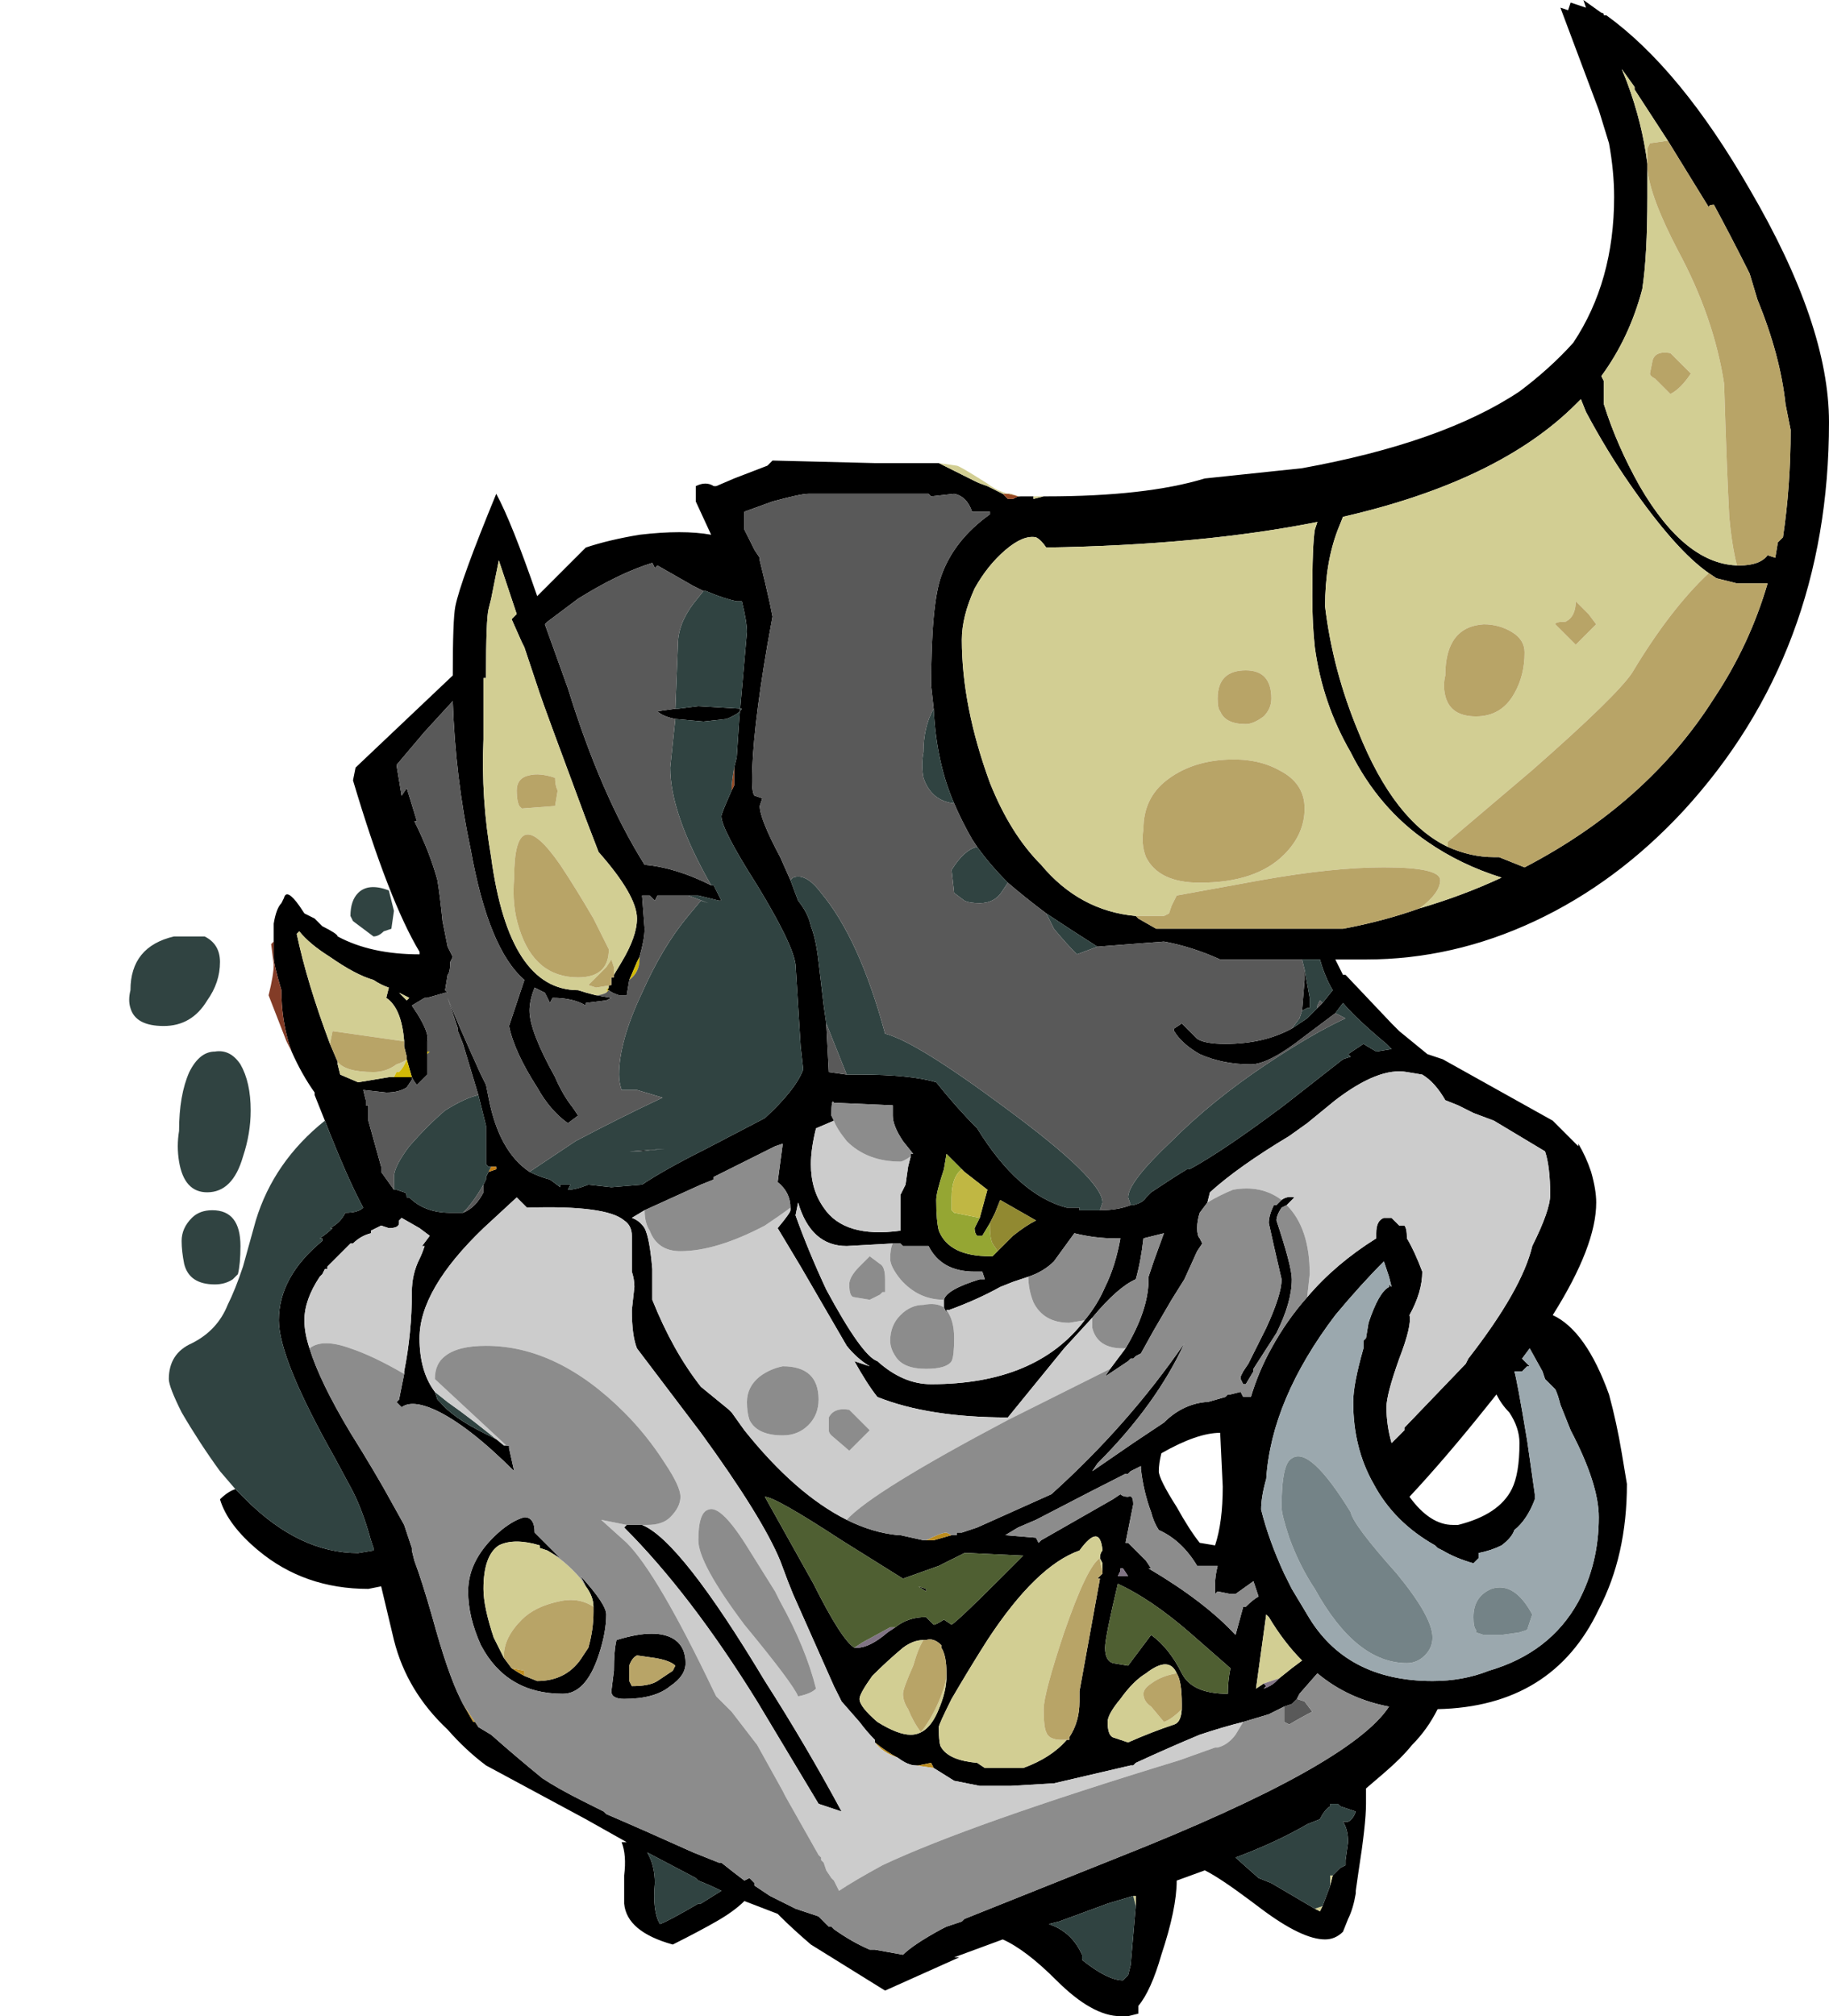 <?xml version="1.0" encoding="UTF-8" standalone="no"?>
<svg xmlns:ffdec="https://www.free-decompiler.com/flash" xmlns:xlink="http://www.w3.org/1999/xlink" ffdec:objectType="shape" height="39.4px" width="35.75px" xmlns="http://www.w3.org/2000/svg">
  <g transform="matrix(1.0, 0.0, 0.0, 1.0, 11.15, 38.7)">
    <path d="M22.85 -27.65 Q23.25 -27.65 23.4 -27.85 L23.55 -27.8 23.6 -28.1 23.7 -28.2 Q23.85 -29.2 23.85 -30.3 L23.75 -30.8 Q23.65 -31.75 23.2 -32.85 L23.05 -33.35 23.0 -33.45 Q22.7 -34.05 22.35 -34.7 22.25 -34.7 22.25 -34.65 L21.45 -35.95 20.8 -36.95 20.8 -37.0 20.55 -37.35 20.65 -37.1 Q20.95 -36.3 21.05 -35.5 L21.05 -35.4 21.05 -34.85 Q21.05 -33.7 20.95 -33.05 20.7 -32.1 20.15 -31.35 L20.2 -31.25 20.2 -30.8 Q20.45 -30.0 20.9 -29.2 21.8 -27.65 22.85 -27.65 M-5.8 -20.3 L-5.8 -20.65 Q-5.75 -20.95 -5.65 -21.05 L-5.6 -21.15 Q-5.55 -21.35 -5.3 -21.0 L-5.2 -20.85 -5.0 -20.75 -4.85 -20.6 Q-4.55 -20.45 -4.55 -20.4 -3.9 -20.05 -2.95 -20.05 L-2.95 -20.1 Q-3.55 -21.1 -4.25 -23.45 L-4.2 -23.7 -2.3 -25.5 Q-2.3 -26.6 -2.25 -26.85 -2.15 -27.35 -1.45 -29.05 -1.15 -28.5 -0.65 -27.05 L0.3 -28.0 Q0.75 -28.15 1.35 -28.25 2.2 -28.35 2.75 -28.25 L2.45 -28.9 2.45 -29.2 Q2.65 -29.3 2.8 -29.2 L2.85 -29.2 3.2 -29.35 3.85 -29.6 3.95 -29.7 5.95 -29.65 7.2 -29.65 7.9 -29.3 Q8.0 -29.25 8.15 -29.2 L8.45 -29.05 8.55 -28.95 8.65 -28.95 8.75 -29.0 8.8 -29.0 9.05 -29.0 9.05 -28.95 9.25 -29.0 9.3 -29.0 Q11.25 -29.0 12.4 -29.35 L14.3 -29.55 Q17.05 -30.05 18.55 -31.05 19.15 -31.5 19.6 -32.0 20.4 -33.2 20.4 -34.85 20.4 -35.35 20.3 -35.9 L20.1 -36.55 19.35 -38.55 19.5 -38.5 19.55 -38.65 19.85 -38.55 19.8 -38.7 20.15 -38.45 Q20.2 -38.45 20.2 -38.4 L20.25 -38.4 Q21.7 -37.35 23.05 -35.0 24.6 -32.35 24.6 -30.45 24.6 -25.95 21.75 -22.85 20.45 -21.45 18.85 -20.7 17.25 -19.95 15.55 -19.95 L14.95 -19.95 Q15.05 -19.75 15.1 -19.65 L15.15 -19.65 16.05 -18.7 16.2 -18.55 16.75 -18.1 17.05 -18.0 19.2 -16.8 19.7 -16.3 19.7 -16.35 Q19.85 -16.1 19.95 -15.8 20.05 -15.45 20.05 -15.2 20.05 -14.35 19.2 -13.0 19.85 -12.7 20.3 -11.45 20.45 -10.9 20.55 -10.3 L20.65 -9.7 Q20.65 -8.3 20.1 -7.25 19.2 -5.35 16.95 -5.3 16.75 -4.9 16.45 -4.6 16.25 -4.35 15.9 -4.05 L15.55 -3.75 15.55 -3.45 Q15.55 -3.05 15.4 -2.1 L15.35 -1.75 15.35 -1.7 Q15.3 -1.4 15.2 -1.2 L15.1 -0.95 Q14.95 -0.8 14.75 -0.8 14.3 -0.8 13.5 -1.4 L13.3 -1.55 Q12.7 -2.0 12.4 -2.15 L11.85 -1.95 Q11.85 -1.4 11.55 -0.5 11.35 0.2 11.1 0.5 L11.1 0.65 10.9 0.7 10.75 0.7 Q10.2 0.7 9.5 0.0 8.9 -0.6 8.45 -0.8 L7.5 -0.45 7.6 -0.45 6.15 0.2 4.7 -0.7 Q4.35 -1.0 4.1 -1.25 L4.05 -1.3 3.4 -1.55 Q3.2 -1.35 2.85 -1.15 2.5 -0.95 2.0 -0.7 1.1 -0.95 1.05 -1.5 L1.05 -2.05 Q1.1 -2.45 1.0 -2.7 L1.1 -2.7 0.3 -3.15 -1.65 -4.2 Q-2.05 -4.5 -2.4 -4.9 -3.2 -5.65 -3.45 -6.65 L-3.7 -7.7 -3.95 -7.65 Q-5.2 -7.65 -6.1 -8.4 -6.7 -8.9 -6.85 -9.4 -6.7 -9.55 -6.55 -9.6 L-6.35 -9.4 Q-5.3 -8.35 -4.15 -8.35 L-3.85 -8.4 -3.85 -8.45 -3.9 -8.6 Q-4.05 -9.15 -4.25 -9.55 L-4.6 -10.2 Q-5.7 -12.15 -5.7 -12.9 -5.7 -13.75 -4.85 -14.45 L-4.85 -14.5 -4.9 -14.5 Q-4.75 -14.6 -4.65 -14.7 L-4.7 -14.7 Q-4.5 -14.8 -4.4 -15.0 -4.15 -15.0 -4.05 -15.1 -4.35 -15.65 -4.8 -16.8 L-5.0 -17.3 -5.0 -17.35 Q-5.25 -17.7 -5.45 -18.15 L-5.5 -18.3 Q-5.65 -18.8 -5.65 -19.35 -5.8 -19.85 -5.8 -20.0 L-5.8 -20.3 M7.1 -24.85 L7.05 -25.3 Q7.05 -26.9 7.25 -27.45 7.5 -28.15 8.2 -28.65 L8.2 -28.7 7.85 -28.7 Q7.75 -29.0 7.5 -29.05 L7.05 -29.0 7.0 -29.05 4.65 -29.05 Q4.5 -29.05 3.95 -28.9 L3.4 -28.7 3.4 -28.35 3.6 -27.95 3.7 -27.8 3.7 -27.75 Q3.8 -27.35 3.9 -26.9 L3.95 -26.65 3.85 -26.1 Q3.55 -24.35 3.55 -23.45 3.55 -23.2 3.6 -23.15 L3.75 -23.1 3.7 -22.95 Q3.7 -22.7 4.1 -21.95 L4.3 -21.5 4.45 -21.1 Q4.65 -20.85 4.7 -20.6 4.8 -20.35 4.85 -19.9 L4.95 -19.05 5.0 -18.7 5.05 -17.75 5.4 -17.7 5.65 -17.7 Q6.65 -17.7 7.15 -17.55 7.55 -17.05 7.95 -16.65 8.75 -15.35 9.7 -15.1 L9.95 -15.1 9.95 -15.05 10.35 -15.05 Q10.7 -15.05 10.95 -15.15 L11.0 -15.15 Q11.2 -15.2 11.25 -15.3 L11.35 -15.4 Q11.8 -15.7 12.05 -15.85 L12.1 -15.85 Q12.75 -16.2 13.95 -17.1 L15.1 -18.0 15.25 -18.05 15.2 -18.1 15.5 -18.3 15.75 -18.15 16.05 -18.2 15.95 -18.3 Q15.35 -18.8 15.1 -19.1 L14.95 -18.9 14.35 -18.45 Q13.65 -17.9 13.3 -17.9 12.75 -17.9 12.3 -18.1 11.95 -18.3 11.8 -18.55 L11.8 -18.6 11.95 -18.7 12.25 -18.4 Q12.4 -18.3 12.8 -18.3 13.55 -18.3 14.1 -18.6 14.25 -18.7 14.4 -18.8 L14.6 -19.0 14.7 -19.1 14.9 -19.35 Q14.75 -19.6 14.65 -19.95 L14.3 -19.95 12.7 -19.95 Q12.15 -20.2 11.6 -20.3 L10.3 -20.2 Q9.75 -20.55 9.3 -20.85 8.9 -21.15 8.55 -21.45 8.2 -21.8 7.95 -22.15 L7.85 -22.3 Q7.65 -22.65 7.5 -23.0 7.15 -23.8 7.1 -24.85 M14.3 -18.95 L14.35 -19.55 14.35 -19.75 14.45 -19.2 14.45 -19.0 14.4 -19.0 14.3 -18.95 M16.6 -20.95 Q17.45 -21.2 18.2 -21.55 17.4 -21.8 16.75 -22.25 15.8 -22.9 15.25 -24.0 14.7 -24.95 14.55 -26.05 14.5 -26.5 14.5 -27.05 14.5 -28.05 14.55 -28.35 L14.6 -28.5 Q12.35 -28.05 9.3 -28.0 9.2 -28.15 9.1 -28.2 8.85 -28.25 8.5 -27.95 8.15 -27.65 7.9 -27.2 7.65 -26.65 7.65 -26.2 7.65 -24.9 8.2 -23.4 8.6 -22.4 9.2 -21.8 9.95 -20.9 11.05 -20.8 L11.1 -20.75 11.45 -20.55 14.15 -20.55 14.4 -20.55 15.1 -20.55 Q15.9 -20.7 16.6 -20.95 M22.25 -27.5 Q21.6 -27.95 20.7 -29.25 20.25 -29.9 19.85 -30.65 L19.75 -30.9 19.65 -30.8 Q18.15 -29.3 15.1 -28.6 L15.0 -28.35 Q14.75 -27.7 14.75 -26.85 14.9 -25.6 15.4 -24.4 16.1 -22.65 17.15 -22.15 17.6 -21.95 18.05 -21.95 L18.15 -21.95 18.65 -21.75 Q21.05 -23.0 22.35 -25.05 23.05 -26.1 23.4 -27.3 L22.8 -27.3 22.4 -27.4 22.25 -27.5 M14.4 -13.35 Q14.95 -14.0 15.75 -14.5 L15.75 -14.6 Q15.75 -14.85 15.9 -14.9 L16.05 -14.9 16.2 -14.75 16.3 -14.75 Q16.35 -14.7 16.35 -14.5 16.5 -14.25 16.65 -13.85 16.65 -13.45 16.4 -13.0 16.45 -12.8 16.2 -12.15 15.95 -11.45 15.95 -11.2 15.95 -10.85 16.05 -10.5 L16.3 -10.75 16.3 -10.8 17.5 -12.05 17.55 -12.15 Q18.6 -13.5 18.8 -14.35 19.15 -15.05 19.15 -15.35 19.15 -15.9 19.05 -16.2 L18.05 -16.8 17.65 -16.95 17.35 -17.1 17.1 -17.2 Q16.9 -17.55 16.65 -17.7 L16.35 -17.75 Q15.8 -17.85 14.95 -17.2 L14.4 -16.75 14.05 -16.5 Q13.05 -15.9 12.5 -15.4 L12.45 -15.2 12.3 -15.0 Q12.25 -14.85 12.25 -14.7 12.25 -14.55 12.3 -14.5 L12.35 -14.4 12.25 -14.25 12.0 -13.7 11.75 -13.3 11.4 -12.7 11.15 -12.25 11.05 -12.2 11.0 -12.15 10.95 -12.15 10.9 -12.1 10.45 -11.8 10.55 -11.95 10.85 -12.35 Q11.3 -13.1 11.3 -13.7 L11.3 -13.75 11.4 -14.05 11.6 -14.6 11.2 -14.5 Q11.15 -14.05 11.05 -13.7 10.7 -13.55 10.2 -12.95 L9.65 -12.35 8.55 -11.0 Q7.0 -11.0 6.0 -11.4 5.8 -11.65 5.55 -12.1 5.7 -12.05 5.85 -12.0 5.6 -12.15 5.4 -12.4 L4.5 -13.95 4.05 -14.7 Q4.3 -15.0 4.3 -15.05 L4.3 -15.1 Q4.3 -15.4 4.05 -15.6 L4.15 -16.35 4.0 -16.3 2.8 -15.7 2.8 -15.65 2.55 -15.55 1.45 -15.05 1.2 -14.9 Q1.35 -14.85 1.45 -14.7 1.55 -14.5 1.6 -13.9 L1.6 -13.3 Q2.0 -12.3 2.55 -11.6 L3.1 -11.15 3.15 -11.1 3.4 -10.75 Q4.4 -9.5 5.4 -9.0 5.9 -8.75 6.4 -8.7 L6.45 -8.7 6.9 -8.6 7.1 -8.6 7.45 -8.7 7.55 -8.7 7.55 -8.75 7.65 -8.75 7.95 -8.85 9.4 -9.5 Q10.9 -10.85 12.0 -12.45 11.45 -11.25 10.3 -10.1 L10.2 -9.95 11.0 -10.5 11.6 -10.9 Q11.95 -11.25 12.4 -11.3 L12.45 -11.3 12.8 -11.4 12.85 -11.45 12.9 -11.45 13.1 -11.5 13.15 -11.4 13.3 -11.4 Q13.45 -11.9 13.7 -12.35 14.0 -12.9 14.4 -13.35 M13.8 -15.15 Q13.95 -15.35 14.15 -15.3 L14.0 -15.15 13.9 -15.1 Q13.8 -14.95 13.8 -14.85 14.1 -13.95 14.1 -13.7 14.1 -13.25 13.8 -12.65 L13.35 -11.95 13.35 -11.9 13.2 -11.65 13.15 -11.65 13.1 -11.75 13.1 -11.8 13.15 -11.9 13.25 -12.05 13.6 -12.75 Q13.9 -13.4 13.9 -13.7 L13.75 -14.35 13.65 -14.8 Q13.65 -14.95 13.75 -15.15 L13.8 -15.15 M3.2 -23.7 L3.25 -23.9 3.3 -24.65 3.45 -26.35 Q3.45 -26.55 3.35 -26.95 L3.25 -26.95 Q3.0 -27.0 2.65 -27.15 L2.6 -27.15 2.4 -27.25 1.7 -27.65 1.65 -27.6 1.6 -27.7 Q0.95 -27.5 0.15 -27.0 L-0.45 -26.55 -0.5 -26.5 -0.05 -25.25 Q0.6 -23.15 1.45 -21.8 2.05 -21.75 2.75 -21.4 L2.8 -21.4 2.95 -21.1 2.9 -21.1 2.5 -21.2 2.3 -21.2 1.7 -21.2 1.65 -21.1 1.55 -21.2 1.4 -21.2 1.45 -20.55 Q1.45 -20.35 1.35 -20.0 L1.3 -19.9 1.15 -19.55 1.1 -19.25 0.95 -19.25 Q0.8 -19.3 0.75 -19.35 L0.7 -19.35 0.75 -19.4 0.75 -19.45 0.8 -19.45 0.8 -19.6 0.85 -19.6 0.85 -19.65 1.0 -19.9 Q1.3 -20.4 1.3 -20.75 1.3 -21.2 0.55 -22.05 L0.3 -22.7 Q-0.5 -24.85 -0.6 -25.15 L-0.9 -26.05 -0.95 -26.15 -1.15 -26.6 -1.05 -26.7 Q-1.25 -27.3 -1.4 -27.75 L-1.55 -27.0 -1.6 -26.8 Q-1.65 -26.6 -1.65 -25.5 L-1.65 -25.5 -1.65 -25.45 -1.7 -25.45 -1.7 -24.25 Q-1.75 -23.1 -1.55 -21.95 -1.2 -19.35 0.15 -19.35 0.3 -19.3 0.5 -19.25 L0.8 -19.2 0.7 -19.15 0.3 -19.1 0.3 -19.05 Q0.05 -19.2 -0.35 -19.2 L-0.4 -19.1 -0.5 -19.3 -0.7 -19.4 Q-0.8 -19.15 -0.8 -18.95 -0.8 -18.55 -0.3 -17.65 -0.15 -17.3 0.05 -17.05 L0.15 -16.9 -0.05 -16.75 Q-0.4 -17.0 -0.65 -17.45 -1.1 -18.15 -1.2 -18.65 L-0.9 -19.55 Q-1.6 -20.15 -1.95 -22.1 -2.25 -23.5 -2.3 -25.0 L-2.85 -24.4 -3.4 -23.75 -3.3 -23.15 -3.2 -23.3 -3.0 -22.65 -3.05 -22.65 Q-2.75 -22.05 -2.6 -21.5 -2.55 -21.2 -2.5 -20.7 L-2.4 -20.2 -2.3 -20.0 -2.35 -19.9 Q-2.35 -19.7 -2.4 -19.65 L-2.45 -19.35 -2.4 -19.3 -2.45 -19.3 -2.8 -19.2 -2.85 -19.2 -3.1 -19.05 -3.0 -18.9 Q-2.75 -18.5 -2.8 -18.35 L-2.8 -18.15 -2.8 -18.1 -2.8 -17.7 -3.0 -17.5 Q-3.05 -17.55 -3.1 -17.65 L-3.1 -17.6 -3.2 -17.45 Q-3.35 -17.35 -3.6 -17.35 L-4.05 -17.4 -4.0 -17.2 -4.0 -17.1 -3.95 -17.1 -3.95 -16.8 -3.7 -15.9 -3.7 -15.8 -3.45 -15.45 -3.4 -15.45 -3.25 -15.4 Q-3.2 -15.4 -3.2 -15.3 L-3.15 -15.3 Q-2.85 -15.0 -2.35 -15.0 L-2.1 -15.0 Q-1.85 -15.1 -1.7 -15.4 L-1.7 -15.55 -1.65 -15.65 -1.65 -15.7 -1.6 -15.8 -1.45 -15.85 -1.45 -15.9 -1.6 -15.9 -1.65 -15.95 -1.65 -16.7 -1.8 -17.3 -2.1 -18.3 -2.2 -18.55 -2.2 -18.6 -2.4 -19.2 Q-2.25 -18.8 -1.75 -17.7 L-1.65 -17.5 -1.6 -17.25 Q-1.4 -16.2 -0.8 -15.8 -0.6 -15.7 -0.4 -15.65 L-0.2 -15.5 -0.2 -15.55 0.0 -15.55 -0.05 -15.45 Q0.1 -15.45 0.35 -15.55 L0.8 -15.5 1.4 -15.55 Q1.85 -15.85 2.65 -16.25 L3.8 -16.85 Q4.4 -17.4 4.55 -17.8 L4.5 -18.25 4.4 -19.85 Q4.35 -20.25 3.65 -21.4 2.95 -22.5 2.95 -22.75 2.95 -22.8 3.15 -23.25 L3.2 -23.35 3.2 -23.7 M2.05 -24.85 L2.1 -24.85 2.5 -24.9 3.35 -24.85 Q3.3 -24.75 3.05 -24.65 L2.6 -24.6 2.05 -24.65 Q1.8 -24.7 1.7 -24.8 L2.05 -24.85 M1.15 -16.2 L1.85 -16.25 1.35 -16.2 1.15 -16.2 M5.95 -4.65 L5.95 -4.7 Q5.8 -4.85 5.65 -5.05 L5.3 -5.45 5.15 -5.75 4.35 -7.55 4.25 -7.8 4.1 -8.2 Q3.75 -9.05 2.55 -10.7 L1.3 -12.35 Q1.2 -12.6 1.2 -13.1 L1.25 -13.55 Q1.25 -13.7 1.2 -13.85 L1.2 -14.55 Q1.2 -14.75 1.05 -14.85 0.7 -15.15 -0.85 -15.1 L-1.05 -15.3 -1.7 -14.7 Q-2.95 -13.5 -2.95 -12.55 -2.95 -11.9 -2.65 -11.5 L-2.6 -11.35 -2.55 -11.3 Q-2.3 -11.0 -1.7 -10.7 L-1.4 -10.55 -1.25 -10.45 -1.3 -10.45 -1.25 -10.45 -1.2 -10.45 -1.2 -10.4 -1.1 -9.95 Q-2.0 -10.85 -2.65 -11.15 -3.1 -11.35 -3.3 -11.2 L-3.4 -11.3 -3.35 -11.35 -3.25 -11.85 -3.25 -11.9 Q-3.1 -12.65 -3.1 -13.45 -3.1 -13.8 -2.95 -14.1 -2.9 -14.2 -2.85 -14.35 L-2.9 -14.35 -2.75 -14.55 -2.95 -14.7 -3.3 -14.9 -3.35 -14.85 -3.35 -14.8 Q-3.35 -14.7 -3.55 -14.7 L-3.7 -14.75 -3.9 -14.65 -3.9 -14.6 Q-4.1 -14.55 -4.25 -14.4 L-4.3 -14.4 -4.75 -13.95 -4.75 -13.9 -4.8 -13.9 -4.85 -13.8 -4.9 -13.75 Q-5.2 -13.3 -5.2 -12.9 -5.2 -12.65 -5.1 -12.35 -4.9 -11.7 -4.3 -10.7 -3.8 -9.9 -3.5 -9.35 L-3.25 -8.9 -3.1 -8.45 -3.1 -8.4 -3.05 -8.2 Q-2.9 -7.8 -2.7 -7.1 -2.4 -6.0 -2.15 -5.5 L-2.1 -5.4 -1.9 -5.05 -1.85 -5.05 -1.8 -4.95 -1.55 -4.8 Q-1.1 -4.4 -0.55 -3.95 -0.25 -3.75 0.25 -3.5 L0.65 -3.3 0.7 -3.25 Q1.4 -2.95 2.4 -2.5 L2.9 -2.3 2.95 -2.3 Q3.2 -2.1 3.4 -1.95 L3.5 -2.0 3.6 -1.9 3.6 -1.85 3.9 -1.65 4.4 -1.4 4.85 -1.25 5.05 -1.05 5.1 -1.05 5.15 -1.0 Q5.5 -0.75 5.85 -0.6 L5.95 -0.6 6.5 -0.5 Q6.7 -0.7 7.25 -1.0 L7.35 -1.05 7.65 -1.15 7.7 -1.2 10.7 -2.4 Q15.25 -4.2 16.0 -5.35 15.2 -5.5 14.6 -6.0 L14.25 -5.6 14.2 -5.5 14.1 -5.4 13.95 -5.35 13.65 -5.2 13.15 -5.05 Q12.75 -4.95 12.3 -4.8 11.7 -4.55 11.05 -4.25 L11.0 -4.2 10.95 -4.2 9.45 -3.85 8.6 -3.8 8.0 -3.8 7.5 -3.9 7.1 -4.15 7.05 -4.25 6.8 -4.2 6.75 -4.2 Q6.6 -4.2 6.4 -4.35 6.2 -4.45 5.95 -4.65 M6.65 -16.1 L6.65 -16.15 6.7 -16.15 6.5 -16.4 Q6.3 -16.7 6.3 -16.9 L6.3 -17.1 5.15 -17.15 Q5.1 -17.25 5.1 -16.9 L5.15 -16.8 4.8 -16.65 Q4.7 -16.25 4.7 -15.95 4.7 -15.45 4.95 -15.1 5.35 -14.5 6.45 -14.65 L6.45 -15.35 6.55 -15.55 6.6 -15.9 6.65 -16.1 M6.3 -14.4 L5.4 -14.35 Q4.7 -14.35 4.45 -15.2 L4.4 -14.95 Q4.65 -14.25 5.0 -13.5 5.7 -12.2 6.0 -12.1 6.5 -11.65 7.05 -11.65 9.1 -11.65 10.05 -12.9 10.3 -13.2 10.45 -13.55 10.65 -13.95 10.75 -14.5 L10.65 -14.5 Q10.25 -14.5 9.85 -14.6 L9.45 -14.05 Q9.25 -13.85 8.95 -13.75 L8.65 -13.65 8.4 -13.55 Q7.95 -13.3 7.4 -13.1 L7.35 -13.1 7.35 -13.05 7.3 -13.15 Q7.3 -13.2 7.3 -13.25 L7.3 -13.3 Q7.35 -13.5 8.0 -13.7 L8.1 -13.7 8.05 -13.85 7.9 -13.85 Q7.25 -13.85 7.0 -14.35 L6.5 -14.35 6.45 -14.4 6.3 -14.4 M7.65 -15.85 L7.35 -16.15 7.3 -15.85 Q7.15 -15.4 7.15 -15.25 7.15 -14.85 7.2 -14.65 7.4 -14.15 8.2 -14.15 L8.25 -14.15 8.35 -14.25 8.65 -14.55 Q8.9 -14.75 9.1 -14.85 8.75 -15.05 8.4 -15.25 L8.3 -15.0 8.2 -14.8 8.05 -14.55 7.95 -14.55 Q7.9 -14.6 7.9 -14.7 L8.0 -14.9 8.15 -15.45 7.7 -15.8 7.65 -15.85 M6.35 -6.9 Q6.6 -7.1 6.95 -7.1 L7.1 -6.95 Q7.15 -6.95 7.3 -7.05 L7.45 -6.95 Q7.6 -7.05 8.4 -7.85 L8.85 -8.3 7.8 -8.35 7.7 -8.35 7.2 -8.1 6.5 -7.85 5.3 -8.6 Q4.0 -9.45 3.8 -9.45 L4.75 -7.75 Q5.3 -6.65 5.55 -6.5 L5.6 -6.5 Q5.85 -6.5 6.2 -6.8 L6.35 -6.9 M6.95 -7.6 L6.8 -7.7 6.95 -7.65 6.95 -7.6 M11.15 -10.05 L10.95 -9.95 10.9 -9.9 10.85 -9.9 Q10.35 -9.65 9.1 -9.0 L8.75 -8.85 8.5 -8.7 9.1 -8.65 9.15 -8.55 9.2 -8.6 10.6 -9.4 10.75 -9.5 Q10.8 -9.45 10.9 -9.45 11.0 -9.5 11.0 -9.3 L10.85 -8.55 10.9 -8.55 11.25 -8.2 11.35 -8.05 11.3 -8.05 Q12.4 -7.4 13.0 -6.75 L13.15 -7.3 13.2 -7.3 Q13.35 -7.45 13.45 -7.5 L13.35 -7.8 13.0 -7.55 12.9 -7.55 12.65 -7.6 12.6 -7.55 12.6 -7.75 Q12.6 -7.9 12.65 -8.1 L12.25 -8.1 Q11.95 -8.6 11.5 -8.8 11.4 -8.95 11.35 -9.15 11.2 -9.55 11.15 -10.0 L11.15 -10.05 M11.55 -10.3 Q11.5 -10.1 11.5 -9.95 11.5 -9.8 11.85 -9.25 12.1 -8.8 12.3 -8.55 L12.6 -8.5 Q12.75 -8.95 12.75 -9.65 L12.7 -10.7 Q12.25 -10.7 11.55 -10.3 M10.8 -8.05 L10.75 -8.05 10.75 -8.0 10.7 -7.9 10.9 -7.9 10.8 -8.05 M10.4 -8.0 L10.4 -8.15 10.35 -8.25 Q10.35 -8.35 10.4 -8.4 10.35 -8.95 9.95 -8.4 9.1 -8.1 8.15 -6.65 7.8 -6.1 7.45 -5.5 7.2 -5.0 7.2 -4.95 7.2 -4.6 7.25 -4.55 7.4 -4.3 7.95 -4.25 L8.1 -4.15 8.85 -4.15 Q9.4 -4.35 9.7 -4.7 L9.75 -4.7 9.75 -4.75 Q9.95 -5.05 9.95 -5.45 L9.95 -5.65 10.35 -7.85 10.3 -7.85 10.4 -7.95 10.4 -8.0 M1.1 -8.9 L1.4 -8.9 Q2.15 -8.6 3.8 -5.85 4.6 -4.6 5.3 -3.3 L4.85 -3.45 3.65 -5.45 Q2.35 -7.55 1.05 -8.85 L1.1 -8.9 M0.45 -7.3 Q0.45 -7.5 0.3 -7.7 L0.2 -7.9 Q0.7 -7.35 0.7 -7.15 0.7 -6.8 0.55 -6.35 0.3 -5.6 -0.15 -5.6 -1.25 -5.6 -1.75 -6.55 -2.0 -7.1 -2.0 -7.6 -2.0 -8.25 -1.35 -8.8 -1.1 -9.0 -0.9 -9.05 -0.7 -9.05 -0.7 -8.75 L-0.2 -8.25 -0.45 -8.4 -0.6 -8.45 -0.6 -8.5 Q-1.1 -8.65 -1.4 -8.5 -1.7 -8.3 -1.7 -7.65 -1.7 -7.3 -1.5 -6.7 L-1.3 -6.3 -1.15 -6.1 Q-1.0 -6.0 -0.9 -5.95 L-0.65 -5.85 Q-0.05 -5.85 0.25 -6.35 L0.35 -6.5 Q0.45 -6.85 0.45 -7.2 L0.45 -7.3 M1.95 -5.75 Q1.65 -5.5 1.05 -5.5 0.8 -5.5 0.8 -5.65 L0.85 -6.05 Q0.85 -6.45 0.9 -6.65 1.7 -6.9 2.05 -6.65 2.25 -6.5 2.25 -6.2 2.25 -5.95 1.95 -5.75 M2.05 -6.15 Q1.95 -6.25 1.65 -6.3 L1.3 -6.35 Q1.2 -6.3 1.15 -6.15 1.15 -6.05 1.15 -5.85 L1.2 -5.75 Q1.55 -5.75 1.7 -5.85 L2.0 -6.05 2.05 -6.15 M2.95 -1.75 Q2.75 -1.85 2.5 -1.95 L2.45 -2.0 1.5 -2.5 Q1.65 -2.25 1.65 -1.9 1.6 -1.35 1.75 -1.1 1.9 -1.15 2.5 -1.5 L2.55 -1.5 2.95 -1.75 2.95 -1.75 M11.85 -6.0 Q11.7 -6.35 11.25 -6.0 11.0 -5.85 10.75 -5.5 10.5 -5.2 10.5 -5.05 10.5 -4.8 10.6 -4.75 L10.9 -4.65 Q11.35 -4.85 11.8 -5.0 11.95 -5.05 11.95 -5.35 L11.95 -5.4 Q11.95 -5.85 11.85 -6.0 M10.6 -6.2 L10.9 -6.15 11.35 -6.75 Q11.7 -6.5 11.95 -6.0 12.15 -5.6 12.85 -5.6 12.85 -5.85 12.9 -6.1 L12.1 -6.8 Q11.35 -7.45 10.7 -7.75 10.45 -6.7 10.45 -6.5 10.45 -6.25 10.6 -6.2 M6.9 -6.65 Q6.7 -6.65 6.5 -6.5 6.2 -6.25 5.9 -5.95 5.65 -5.6 5.65 -5.5 5.65 -5.35 6.0 -5.05 6.4 -4.8 6.65 -4.8 7.0 -4.8 7.2 -5.3 7.35 -5.65 7.35 -5.95 L7.35 -6.0 Q7.35 -6.35 7.25 -6.5 L7.25 -6.55 Q7.1 -6.7 6.95 -6.65 L6.9 -6.65 M11.0 -1.65 L10.5 -1.5 9.55 -1.15 9.35 -1.1 Q9.8 -0.95 10.0 -0.5 L10.0 -0.4 Q10.5 0.0 10.8 0.0 L10.9 -0.1 10.95 -0.3 11.05 -1.45 11.05 -1.65 11.0 -1.65 M18.1 -11.45 L17.9 -11.2 Q17.1 -10.2 16.4 -9.45 16.8 -8.9 17.25 -8.9 L17.35 -8.9 Q18.15 -9.1 18.4 -9.6 18.55 -9.9 18.55 -10.5 18.55 -10.8 18.35 -11.1 18.2 -11.25 18.1 -11.45 M18.75 -12.35 L18.6 -12.15 18.75 -12.0 18.7 -12.0 18.6 -11.9 18.45 -11.9 Q18.5 -11.75 18.7 -10.55 L18.85 -9.5 18.85 -9.4 Q18.7 -9.0 18.45 -8.8 18.4 -8.65 18.2 -8.5 18.0 -8.4 17.75 -8.35 L17.75 -8.25 Q17.7 -8.2 17.65 -8.15 17.3 -8.25 17.05 -8.4 L16.95 -8.45 16.9 -8.5 Q16.1 -8.95 15.7 -9.7 15.3 -10.4 15.3 -11.3 15.3 -11.65 15.5 -12.35 L15.5 -12.5 15.55 -12.55 15.6 -12.85 Q15.8 -13.45 16.0 -13.55 L16.0 -13.6 16.05 -13.55 16.0 -13.75 15.9 -14.05 Q15.45 -13.6 14.95 -13.0 13.7 -11.35 13.6 -9.8 13.5 -9.45 13.5 -9.2 13.65 -8.6 13.95 -7.95 L14.1 -7.65 14.4 -7.15 Q15.15 -5.85 16.85 -5.85 17.45 -5.85 17.95 -6.05 19.15 -6.4 19.7 -7.4 20.1 -8.15 20.1 -9.05 20.1 -9.7 19.55 -10.75 L19.35 -11.25 Q19.3 -11.45 19.25 -11.55 L19.05 -11.75 19.0 -11.9 18.75 -12.35 M16.3 -13.0 L16.3 -13.0 M13.2 -8.25 L13.2 -8.25 M13.85 -5.9 L14.1 -6.1 14.3 -6.25 Q13.95 -6.6 13.65 -7.1 L13.6 -7.15 13.4 -5.7 13.55 -5.8 13.6 -5.75 13.55 -5.7 Q13.7 -5.75 13.8 -5.85 L13.85 -5.9 M14.9 -2.05 L15.05 -2.2 15.15 -2.25 15.15 -2.35 15.2 -2.7 Q15.2 -2.95 15.1 -3.1 L15.2 -3.1 Q15.3 -3.15 15.35 -3.3 L15.05 -3.4 15.0 -3.45 14.85 -3.45 14.85 -3.4 Q14.75 -3.35 14.65 -3.15 L14.4 -3.05 Q13.8 -2.7 13.0 -2.4 L13.45 -2.0 13.7 -1.9 14.55 -1.4 14.65 -1.35 14.7 -1.45 14.85 -1.85 14.9 -2.05 M-11.15 -20.2 L-11.15 -20.2 M-3.45 -17.65 L-3.1 -17.65 -3.2 -18.0 -3.2 -18.05 -3.25 -18.25 -3.25 -18.3 -3.25 -18.35 Q-3.3 -19.0 -3.6 -19.2 L-3.55 -19.4 Q-3.7 -19.45 -3.85 -19.55 -4.2 -19.65 -4.7 -20.0 -5.1 -20.25 -5.3 -20.5 L-5.35 -20.45 Q-5.15 -19.5 -4.7 -18.3 L-4.55 -17.95 -4.55 -17.9 -4.5 -17.7 -4.15 -17.55 -3.55 -17.65 -3.45 -17.65 M-3.15 -19.2 L-3.35 -19.3 -3.2 -19.15 -3.15 -19.2" fill="#000000" fill-rule="evenodd" stroke="none"/>
    <path d="M8.45 -29.05 L8.6 -29.05 8.75 -29.0 8.65 -28.95 8.55 -28.95 8.45 -29.05 M22.45 -30.8 L22.45 -30.8 M3.15 -23.25 L3.15 -23.3 Q3.15 -23.4 3.2 -23.7 L3.2 -23.35 3.15 -23.25" fill="#984923" fill-rule="evenodd" stroke="none"/>
    <path d="M-1.6 -15.9 L-1.45 -15.9 -1.45 -15.85 -1.6 -15.8 -1.55 -15.9 -1.6 -15.9" fill="#c27c12" fill-rule="evenodd" stroke="none"/>
    <path d="M7.45 -8.7 L7.1 -8.6 6.9 -8.6 6.95 -8.6 Q7.25 -8.75 7.35 -8.75 L7.45 -8.7 M5.95 -4.65 Q6.2 -4.45 6.4 -4.35 6.1 -4.45 5.95 -4.65 M6.75 -4.2 L6.8 -4.2 7.05 -4.25 7.1 -4.15 6.75 -4.2 M-1.8 -4.95 L-1.85 -5.05 -1.9 -5.05 -2.1 -5.4 -1.8 -4.95 M-0.9 -5.95 Q-1.0 -6.0 -1.15 -6.1 L-0.9 -6.05 -0.9 -5.95" fill="#bb8c1e" fill-rule="evenodd" stroke="none"/>
    <path d="M22.85 -27.65 Q21.8 -27.65 20.9 -29.2 20.45 -30.0 20.2 -30.8 L20.2 -31.25 20.15 -31.35 Q20.7 -32.1 20.95 -33.05 21.05 -33.7 21.05 -34.85 L21.05 -35.4 Q21.1 -34.85 21.65 -33.8 22.35 -32.5 22.55 -31.2 22.6 -29.55 22.65 -28.6 22.7 -28.05 22.8 -27.65 L22.85 -27.65 M21.05 -35.5 Q20.95 -36.3 20.65 -37.1 L20.55 -37.35 20.8 -37.0 20.8 -36.95 21.45 -35.95 21.1 -35.9 21.05 -35.8 21.05 -35.5 M7.2 -29.65 L7.55 -29.6 Q7.6 -29.6 8.15 -29.25 8.4 -29.05 8.8 -29.0 L8.75 -29.0 8.6 -29.05 8.45 -29.05 8.15 -29.2 Q8.0 -29.25 7.9 -29.3 L7.2 -29.65 M9.05 -29.0 L9.25 -29.0 9.05 -28.95 9.05 -29.0 M11.05 -20.8 Q9.95 -20.9 9.2 -21.8 8.6 -22.4 8.2 -23.4 7.65 -24.9 7.65 -26.2 7.65 -26.65 7.9 -27.2 8.15 -27.65 8.5 -27.95 8.85 -28.25 9.1 -28.2 9.2 -28.15 9.3 -28.0 12.35 -28.05 14.6 -28.5 L14.55 -28.35 Q14.5 -28.05 14.5 -27.05 14.5 -26.5 14.55 -26.05 14.7 -24.95 15.25 -24.0 15.8 -22.9 16.75 -22.25 17.4 -21.8 18.2 -21.55 17.45 -21.2 16.6 -20.95 17.0 -21.25 17.0 -21.5 17.0 -21.75 15.9 -21.75 14.9 -21.75 13.5 -21.5 L11.85 -21.2 11.75 -21.0 11.7 -20.85 11.6 -20.8 11.05 -20.8 M17.15 -22.15 Q16.1 -22.65 15.4 -24.4 14.9 -25.6 14.75 -26.85 14.75 -27.7 15.0 -28.35 L15.1 -28.6 Q18.15 -29.3 19.65 -30.8 L19.75 -30.9 19.85 -30.65 Q20.25 -29.9 20.7 -29.25 21.6 -27.95 22.25 -27.5 21.5 -26.8 20.75 -25.55 20.45 -25.1 18.8 -23.65 L17.15 -22.25 17.15 -22.15 M21.9 -31.4 L21.5 -31.8 Q21.2 -31.85 21.15 -31.65 L21.1 -31.4 Q21.1 -31.35 21.2 -31.3 L21.5 -31.0 Q21.7 -31.1 21.9 -31.4 M22.45 -30.8 L22.45 -30.8 M13.95 -22.0 Q14.35 -22.4 14.35 -22.9 14.35 -23.4 13.85 -23.65 13.4 -23.9 12.75 -23.85 12.1 -23.8 11.65 -23.45 11.2 -23.1 11.2 -22.5 11.15 -22.2 11.25 -21.95 11.5 -21.45 12.3 -21.45 13.4 -21.45 13.95 -22.0 M13.7 -25.05 Q13.7 -25.6 13.2 -25.6 12.65 -25.6 12.65 -25.05 12.65 -24.85 12.7 -24.8 12.8 -24.55 13.2 -24.55 13.35 -24.55 13.55 -24.7 13.7 -24.85 13.7 -25.05 M18.65 -25.95 Q18.65 -26.2 18.4 -26.35 18.15 -26.5 17.85 -26.5 17.1 -26.45 17.1 -25.5 17.05 -25.3 17.1 -25.1 17.2 -24.7 17.7 -24.7 18.2 -24.7 18.45 -25.15 18.65 -25.5 18.65 -25.95 M19.65 -26.95 Q19.65 -26.65 19.45 -26.55 19.25 -26.55 19.25 -26.5 L19.65 -26.1 Q19.8 -26.25 20.05 -26.5 L19.9 -26.7 19.65 -26.95 M0.5 -19.25 Q0.3 -19.3 0.15 -19.35 -1.2 -19.35 -1.55 -21.95 -1.75 -23.1 -1.7 -24.25 L-1.7 -25.45 -1.65 -25.45 -1.65 -25.5 -1.65 -25.5 Q-1.65 -26.6 -1.6 -26.8 L-1.55 -27.0 -1.4 -27.75 Q-1.25 -27.3 -1.05 -26.7 L-1.15 -26.6 -0.95 -26.15 -0.9 -26.05 -0.6 -25.15 Q-0.5 -24.85 0.3 -22.7 L0.55 -22.05 Q1.3 -21.2 1.3 -20.75 1.3 -20.4 1.0 -19.9 L0.85 -19.65 0.85 -19.6 0.85 -19.8 0.8 -19.95 0.7 -19.8 0.35 -19.45 0.5 -19.4 0.8 -19.45 0.75 -19.45 0.75 -19.4 0.7 -19.3 Q0.6 -19.25 0.5 -19.25 M0.15 -19.6 Q0.75 -19.6 0.75 -20.15 L0.45 -20.75 Q0.1 -21.35 -0.2 -21.8 -1.1 -23.1 -1.1 -21.55 -1.15 -21.0 -1.0 -20.55 -0.7 -19.6 0.15 -19.6 M10.4 -8.0 Q10.35 -8.15 10.35 -8.25 10.1 -8.1 9.65 -6.8 9.25 -5.6 9.25 -5.3 9.25 -4.95 9.3 -4.85 9.35 -4.7 9.6 -4.7 L9.7 -4.7 Q9.4 -4.35 8.85 -4.15 L8.1 -4.15 7.95 -4.25 Q7.4 -4.3 7.25 -4.55 7.2 -4.6 7.2 -4.95 7.2 -5.0 7.45 -5.5 7.8 -6.1 8.15 -6.65 9.1 -8.1 9.95 -8.4 10.35 -8.95 10.4 -8.4 10.35 -8.35 10.35 -8.25 L10.4 -8.15 10.4 -8.0 M0.3 -7.7 Q0.45 -7.5 0.45 -7.3 0.15 -7.5 -0.25 -7.4 -0.7 -7.3 -0.95 -7.05 -1.3 -6.7 -1.3 -6.35 L-1.3 -6.3 -1.5 -6.7 Q-1.7 -7.3 -1.7 -7.65 -1.7 -8.3 -1.4 -8.5 -1.1 -8.65 -0.6 -8.5 L-0.6 -8.45 -0.45 -8.4 Q-0.1 -8.2 0.2 -7.85 L0.3 -7.7 M2.95 -1.75 L2.95 -1.75 M11.95 -5.35 Q11.95 -5.05 11.8 -5.0 11.35 -4.85 10.9 -4.65 L10.6 -4.75 Q10.5 -4.8 10.5 -5.05 10.5 -5.2 10.75 -5.5 11.0 -5.85 11.25 -6.0 11.7 -6.35 11.85 -6.0 11.55 -5.95 11.35 -5.8 11.2 -5.7 11.2 -5.6 11.2 -5.45 11.35 -5.35 L11.6 -5.05 Q11.75 -5.1 11.95 -5.3 L11.95 -5.35 M7.35 -6.0 L7.35 -5.95 Q7.35 -5.65 7.2 -5.3 7.0 -4.8 6.65 -4.8 6.4 -4.8 6.0 -5.05 5.65 -5.35 5.65 -5.5 5.65 -5.6 5.9 -5.95 6.2 -6.25 6.5 -6.5 6.7 -6.65 6.9 -6.65 6.8 -6.5 6.7 -6.15 6.5 -5.7 6.5 -5.6 6.5 -5.45 6.6 -5.3 6.7 -5.05 6.85 -4.85 7.05 -5.1 7.2 -5.45 7.35 -5.8 7.35 -6.0 M11.05 -1.45 L11.0 -1.65 11.05 -1.65 11.05 -1.45 M13.55 -5.8 L13.4 -5.7 13.6 -7.15 13.65 -7.1 Q13.95 -6.6 14.3 -6.25 L14.1 -6.1 13.85 -5.9 13.55 -5.8 M14.55 -1.4 L14.7 -1.45 14.65 -1.35 14.55 -1.4 M14.85 -1.85 L14.85 -2.05 14.9 -2.05 14.85 -1.85 M-0.3 -23.5 Q-0.6 -23.6 -0.8 -23.55 -1.05 -23.5 -1.05 -23.25 -1.05 -23.05 -1.0 -22.95 L-0.95 -22.9 -0.3 -22.95 -0.25 -23.25 Q-0.3 -23.35 -0.3 -23.5 M-3.45 -17.65 L-3.55 -17.65 -4.15 -17.55 -4.5 -17.7 -4.55 -17.9 -4.55 -17.95 Q-4.4 -17.75 -3.85 -17.75 -3.6 -17.75 -3.4 -17.9 -3.25 -17.95 -3.2 -18.0 -3.25 -17.85 -3.35 -17.75 L-3.4 -17.75 -3.45 -17.65 M-4.7 -18.3 Q-5.15 -19.5 -5.35 -20.45 L-5.3 -20.5 Q-5.1 -20.25 -4.7 -20.0 -4.2 -19.65 -3.85 -19.55 -3.7 -19.45 -3.55 -19.4 L-3.6 -19.2 Q-3.3 -19.0 -3.25 -18.35 L-3.25 -18.3 -3.25 -18.35 -4.65 -18.55 -4.7 -18.3 M-3.15 -19.2 L-3.2 -19.15 -3.35 -19.3 -3.15 -19.2" fill="#d2ce93" fill-rule="evenodd" stroke="none"/>
    <path d="M8.35 -14.25 L8.25 -14.15 8.2 -14.15 Q7.4 -14.15 7.2 -14.65 7.15 -14.85 7.15 -15.25 7.15 -15.4 7.3 -15.85 L7.35 -16.15 7.65 -15.85 Q7.45 -15.7 7.45 -15.3 7.45 -15.1 7.45 -15.05 L7.5 -15.0 8.0 -14.9 7.9 -14.7 Q7.9 -14.6 7.95 -14.55 L8.05 -14.55 8.2 -14.8 8.2 -14.75 Q8.2 -14.5 8.25 -14.4 L8.35 -14.25" fill="#95a633" fill-rule="evenodd" stroke="none"/>
    <path d="M0.7 -19.3 L0.75 -19.4 0.7 -19.35 0.75 -19.35 0.7 -19.3 M0.85 -19.6 L0.85 -19.65 0.85 -19.6 M1.35 -20.0 L1.35 -19.95 Q1.35 -19.7 1.15 -19.55 L1.3 -19.9 1.35 -20.0 M-3.1 -17.65 L-3.45 -17.65 -3.4 -17.75 -3.35 -17.75 Q-3.25 -17.85 -3.2 -18.0 L-3.1 -17.65 M-2.8 -18.1 L-2.8 -18.15 -2.75 -18.15 -2.8 -18.1" fill="#d2b906" fill-rule="evenodd" stroke="none"/>
    <path d="M-5.45 -18.15 L-5.55 -18.35 -5.9 -19.25 Q-5.8 -19.65 -5.8 -19.85 L-5.85 -20.25 -5.8 -20.3 -5.8 -20.0 Q-5.8 -19.85 -5.65 -19.35 -5.65 -18.8 -5.5 -18.3 L-5.45 -18.15" fill="#833c27" fill-rule="evenodd" stroke="none"/>
    <path d="M21.45 -35.95 L22.25 -34.65 Q22.25 -34.7 22.35 -34.7 22.7 -34.05 23.0 -33.45 L23.05 -33.35 23.2 -32.85 Q23.65 -31.75 23.75 -30.8 L23.85 -30.3 Q23.85 -29.2 23.7 -28.2 L23.6 -28.1 23.55 -27.8 23.4 -27.85 Q23.25 -27.65 22.85 -27.65 L22.8 -27.65 Q22.7 -28.05 22.65 -28.6 22.6 -29.55 22.55 -31.2 22.35 -32.5 21.65 -33.8 21.1 -34.85 21.05 -35.4 L21.05 -35.5 21.05 -35.8 21.1 -35.9 21.45 -35.95 M11.05 -20.8 L11.6 -20.8 11.7 -20.85 11.75 -21.0 11.85 -21.2 13.5 -21.5 Q14.9 -21.75 15.9 -21.75 17.0 -21.75 17.0 -21.5 17.0 -21.25 16.6 -20.95 15.9 -20.7 15.1 -20.55 L14.4 -20.55 14.15 -20.55 11.45 -20.55 11.1 -20.75 11.05 -20.8 M22.25 -27.5 L22.4 -27.4 22.8 -27.3 23.4 -27.3 Q23.05 -26.1 22.35 -25.05 21.05 -23.0 18.65 -21.75 L18.15 -21.95 18.05 -21.95 Q17.6 -21.95 17.15 -22.15 L17.15 -22.25 18.8 -23.65 Q20.45 -25.1 20.75 -25.55 21.5 -26.8 22.25 -27.5 M21.9 -31.4 Q21.7 -31.1 21.5 -31.0 L21.2 -31.3 Q21.1 -31.35 21.1 -31.4 L21.15 -31.65 Q21.2 -31.85 21.5 -31.8 L21.9 -31.4 M19.65 -26.95 L19.9 -26.7 20.05 -26.5 Q19.8 -26.25 19.65 -26.1 L19.25 -26.5 Q19.25 -26.55 19.45 -26.55 19.65 -26.65 19.65 -26.95 M18.65 -25.95 Q18.65 -25.5 18.45 -25.15 18.2 -24.7 17.7 -24.7 17.2 -24.7 17.1 -25.1 17.05 -25.3 17.1 -25.5 17.1 -26.45 17.85 -26.5 18.15 -26.5 18.4 -26.35 18.65 -26.2 18.65 -25.95 M13.7 -25.05 Q13.7 -24.85 13.55 -24.7 13.35 -24.55 13.2 -24.55 12.8 -24.55 12.7 -24.8 12.65 -24.85 12.65 -25.05 12.65 -25.6 13.2 -25.6 13.7 -25.6 13.7 -25.05 M13.95 -22.0 Q13.4 -21.45 12.3 -21.45 11.5 -21.45 11.25 -21.95 11.15 -22.2 11.2 -22.5 11.2 -23.1 11.65 -23.45 12.1 -23.8 12.75 -23.85 13.4 -23.9 13.85 -23.65 14.35 -23.4 14.35 -22.9 14.35 -22.4 13.95 -22.0 M0.8 -19.45 L0.5 -19.4 0.35 -19.45 0.7 -19.8 0.8 -19.95 0.85 -19.8 0.85 -19.6 0.8 -19.6 0.8 -19.45 M0.15 -19.6 Q-0.7 -19.6 -1.0 -20.55 -1.15 -21.0 -1.1 -21.55 -1.1 -23.1 -0.2 -21.8 0.1 -21.35 0.45 -20.75 L0.75 -20.15 Q0.75 -19.6 0.15 -19.6 M9.7 -4.7 L9.6 -4.7 Q9.35 -4.7 9.3 -4.85 9.25 -4.95 9.25 -5.3 9.25 -5.6 9.65 -6.8 10.1 -8.1 10.35 -8.25 10.35 -8.15 10.4 -8.0 L10.4 -7.95 10.3 -7.85 10.35 -7.85 9.95 -5.65 9.95 -5.45 Q9.95 -5.05 9.75 -4.75 L9.75 -4.7 9.7 -4.7 M-1.3 -6.3 L-1.3 -6.35 Q-1.3 -6.7 -0.95 -7.05 -0.7 -7.3 -0.25 -7.4 0.15 -7.5 0.45 -7.3 L0.45 -7.2 Q0.45 -6.85 0.35 -6.5 L0.25 -6.35 Q-0.05 -5.85 -0.65 -5.85 L-0.9 -5.95 -0.9 -6.05 -1.15 -6.1 -1.3 -6.3 M2.05 -6.15 L2.0 -6.05 1.7 -5.85 Q1.55 -5.75 1.2 -5.75 L1.15 -5.85 Q1.15 -6.05 1.15 -6.15 1.2 -6.3 1.3 -6.35 L1.65 -6.3 Q1.95 -6.25 2.05 -6.15 M11.95 -5.35 L11.95 -5.3 Q11.75 -5.1 11.6 -5.05 L11.35 -5.35 Q11.2 -5.45 11.2 -5.6 11.2 -5.7 11.35 -5.8 11.55 -5.95 11.85 -6.0 11.95 -5.85 11.95 -5.4 L11.95 -5.35 M6.9 -6.65 L6.95 -6.65 Q7.1 -6.7 7.25 -6.55 L7.25 -6.5 Q7.35 -6.35 7.35 -6.0 7.35 -5.8 7.2 -5.45 7.05 -5.1 6.85 -4.85 6.7 -5.05 6.6 -5.3 6.5 -5.45 6.5 -5.6 6.5 -5.7 6.7 -6.15 6.8 -6.5 6.9 -6.65 M-0.3 -23.5 Q-0.3 -23.35 -0.25 -23.25 L-0.3 -22.95 -0.95 -22.9 -1.0 -22.95 Q-1.05 -23.05 -1.05 -23.25 -1.05 -23.5 -0.8 -23.55 -0.6 -23.6 -0.3 -23.5 M-4.55 -17.95 L-4.7 -18.3 -4.65 -18.55 -3.25 -18.35 -3.25 -18.3 -3.25 -18.25 -3.2 -18.05 -3.2 -18.0 Q-3.25 -17.95 -3.4 -17.9 -3.6 -17.75 -3.85 -17.75 -4.4 -17.75 -4.55 -17.95" fill="#b8a467" fill-rule="evenodd" stroke="none"/>
    <path d="M8.35 -14.25 L8.25 -14.4 Q8.2 -14.5 8.2 -14.75 L8.2 -14.8 8.3 -15.0 8.4 -15.25 Q8.75 -15.05 9.1 -14.85 8.9 -14.75 8.65 -14.55 L8.35 -14.25" fill="#918931" fill-rule="evenodd" stroke="none"/>
    <path d="M8.0 -14.9 L7.5 -15.0 7.45 -15.05 Q7.45 -15.1 7.45 -15.3 7.45 -15.7 7.65 -15.85 L7.7 -15.8 8.15 -15.45 8.0 -14.9" fill="#c0b743" fill-rule="evenodd" stroke="none"/>
    <path d="M6.35 -6.9 L6.2 -6.8 Q5.85 -6.5 5.6 -6.5 L5.55 -6.5 5.7 -6.6 6.25 -6.9 6.35 -6.9 M10.8 -8.05 L10.9 -7.9 10.7 -7.9 10.75 -8.0 10.75 -8.05 10.8 -8.05 M13.55 -5.8 L13.85 -5.9 13.8 -5.85 Q13.7 -5.75 13.55 -5.7 L13.6 -5.75 13.55 -5.8" fill="#817485" fill-rule="evenodd" stroke="none"/>
    <path d="M6.95 -7.6 L6.95 -7.65 6.8 -7.7 6.95 -7.6 M5.55 -6.5 Q5.3 -6.65 4.75 -7.75 L3.8 -9.45 Q4.0 -9.45 5.3 -8.6 L6.5 -7.85 7.2 -8.1 7.7 -8.35 7.8 -8.35 8.85 -8.3 8.4 -7.85 Q7.6 -7.05 7.45 -6.95 L7.3 -7.05 Q7.15 -6.95 7.1 -6.95 L6.95 -7.1 Q6.6 -7.1 6.35 -6.9 L6.25 -6.9 5.7 -6.6 5.55 -6.5 M10.6 -6.2 Q10.45 -6.25 10.45 -6.5 10.45 -6.7 10.7 -7.75 11.35 -7.45 12.1 -6.8 L12.9 -6.1 Q12.85 -5.85 12.85 -5.6 12.15 -5.6 11.95 -6.0 11.7 -6.5 11.35 -6.75 L10.9 -6.15 10.6 -6.2" fill="#4f5f32" fill-rule="evenodd" stroke="none"/>
    <path d="M-6.55 -9.6 L-6.85 -9.95 Q-7.25 -10.5 -7.6 -11.1 -7.85 -11.6 -7.85 -11.75 -7.85 -12.25 -7.4 -12.45 -6.9 -12.7 -6.7 -13.2 -6.55 -13.5 -6.4 -13.95 L-6.15 -14.85 Q-5.8 -16.0 -4.8 -16.8 -4.35 -15.65 -4.05 -15.1 -4.15 -15.0 -4.4 -15.0 -4.5 -14.8 -4.7 -14.7 L-4.65 -14.7 Q-4.75 -14.6 -4.9 -14.5 L-4.85 -14.5 -4.85 -14.45 Q-5.7 -13.75 -5.7 -12.9 -5.7 -12.15 -4.6 -10.2 L-4.25 -9.55 Q-4.05 -9.15 -3.9 -8.6 L-3.85 -8.45 -3.85 -8.4 -4.15 -8.35 Q-5.3 -8.35 -6.35 -9.4 L-6.55 -9.6 M4.3 -21.5 L4.35 -21.55 Q4.6 -21.65 4.9 -21.25 5.65 -20.35 6.15 -18.5 6.75 -18.35 8.5 -17.05 10.4 -15.65 10.4 -15.2 L10.35 -15.05 9.95 -15.05 9.95 -15.1 9.7 -15.1 Q8.75 -15.35 7.95 -16.65 7.55 -17.05 7.15 -17.55 6.65 -17.7 5.65 -17.7 L5.4 -17.7 5.0 -18.7 4.95 -19.05 4.85 -19.9 Q4.8 -20.35 4.7 -20.6 4.65 -20.85 4.45 -21.1 L4.3 -21.5 M10.95 -15.15 L10.9 -15.3 Q10.9 -15.6 11.75 -16.4 12.55 -17.2 13.6 -17.9 14.5 -18.5 15.15 -18.8 L14.95 -18.9 15.1 -19.1 Q15.35 -18.8 15.95 -18.3 L16.05 -18.2 15.75 -18.15 15.5 -18.3 15.2 -18.1 15.25 -18.05 15.1 -18.0 13.95 -17.1 Q12.75 -16.2 12.1 -15.85 L12.05 -15.85 Q11.8 -15.7 11.35 -15.4 L11.25 -15.3 Q11.2 -15.2 11.0 -15.15 L10.95 -15.15 M14.1 -18.6 L14.25 -18.8 14.3 -18.95 14.4 -19.0 14.45 -19.0 14.45 -19.2 14.35 -19.75 14.3 -19.95 14.65 -19.95 Q14.75 -19.6 14.9 -19.35 L14.7 -19.1 14.65 -19.15 14.6 -19.05 14.6 -19.0 14.4 -18.8 Q14.25 -18.7 14.1 -18.6 M10.3 -20.2 L9.9 -20.05 Q9.7 -20.25 9.45 -20.55 L9.3 -20.85 Q9.75 -20.55 10.3 -20.2 M8.55 -21.45 L8.45 -21.3 Q8.3 -21.05 8.0 -21.05 7.8 -21.05 7.7 -21.1 L7.5 -21.25 7.45 -21.7 Q7.7 -22.1 7.95 -22.15 8.2 -21.8 8.55 -21.45 M7.5 -23.0 Q7.05 -23.05 6.9 -23.5 6.85 -23.75 6.9 -24.0 6.9 -24.5 7.1 -24.85 7.15 -23.8 7.5 -23.0 M14.4 -20.55 L14.15 -20.55 14.4 -20.55 M2.6 -27.15 L2.65 -27.15 Q3.0 -27.0 3.25 -26.95 L3.35 -26.95 Q3.45 -26.55 3.45 -26.35 L3.3 -24.65 3.25 -23.9 3.2 -23.7 Q3.15 -23.4 3.15 -23.3 L3.15 -23.25 Q2.95 -22.8 2.95 -22.75 2.95 -22.5 3.65 -21.4 4.35 -20.25 4.4 -19.85 L4.5 -18.25 4.55 -17.8 Q4.4 -17.4 3.8 -16.85 L2.65 -16.25 Q1.85 -15.85 1.4 -15.55 L0.8 -15.5 0.35 -15.55 Q0.1 -15.45 -0.05 -15.45 L0.0 -15.55 -0.2 -15.55 -0.2 -15.5 -0.4 -15.65 Q-0.6 -15.7 -0.8 -15.8 L0.1 -16.4 Q0.95 -16.85 1.8 -17.25 L1.3 -17.4 1.0 -17.4 Q0.95 -17.55 0.95 -17.7 0.95 -18.35 1.4 -19.3 1.8 -20.2 2.3 -20.8 L2.55 -21.1 2.7 -21.05 2.3 -21.2 2.5 -21.2 2.9 -21.1 2.95 -21.1 2.8 -21.4 2.75 -21.4 Q1.95 -22.8 1.95 -23.7 L2.05 -24.65 2.6 -24.6 3.05 -24.65 Q3.3 -24.75 3.35 -24.85 L2.5 -24.9 2.1 -24.85 2.05 -24.85 2.1 -26.1 Q2.1 -26.5 2.4 -26.9 L2.6 -27.15 M1.15 -16.2 L1.35 -16.2 1.85 -16.25 1.15 -16.2 M-1.3 -10.45 L-1.25 -10.45 -1.4 -10.55 -1.7 -10.7 Q-2.3 -11.0 -2.55 -11.3 L-2.6 -11.35 -2.65 -11.5 -2.4 -11.3 Q-1.9 -10.95 -1.3 -10.45 M2.95 -1.75 L2.55 -1.5 2.5 -1.5 Q1.9 -1.15 1.75 -1.1 1.6 -1.35 1.65 -1.9 1.65 -2.25 1.5 -2.5 L2.45 -2.0 2.5 -1.95 Q2.75 -1.85 2.95 -1.75 M11.05 -1.45 L10.95 -0.3 10.9 -0.1 10.8 0.0 Q10.5 0.0 10.0 -0.4 L10.0 -0.5 Q9.8 -0.95 9.35 -1.1 L9.55 -1.15 10.5 -1.5 11.0 -1.65 11.05 -1.45 M14.55 -1.4 L13.7 -1.9 13.45 -2.0 13.0 -2.4 Q13.8 -2.7 14.4 -3.05 L14.65 -3.15 Q14.75 -3.35 14.85 -3.4 L14.85 -3.45 15.0 -3.45 15.05 -3.4 15.35 -3.3 Q15.3 -3.15 15.2 -3.1 L15.1 -3.1 Q15.2 -2.95 15.2 -2.7 L15.15 -2.35 15.15 -2.25 15.05 -2.2 14.9 -2.05 14.85 -2.05 14.85 -1.85 14.7 -1.45 14.55 -1.4 M-3.55 -21.3 L-3.45 -20.9 -3.5 -20.55 -3.65 -20.5 Q-3.75 -20.4 -3.85 -20.4 L-4.25 -20.7 -4.3 -20.8 Q-4.3 -21.1 -4.15 -21.25 -3.95 -21.45 -3.55 -21.3 M-6.85 -19.9 Q-6.85 -19.5 -7.1 -19.15 -7.4 -18.65 -7.95 -18.65 -8.5 -18.65 -8.6 -19.0 -8.65 -19.15 -8.6 -19.35 -8.6 -20.2 -7.75 -20.4 L-7.15 -20.4 Q-6.85 -20.25 -6.85 -19.9 M-6.45 -17.9 Q-6.25 -17.55 -6.25 -17.0 -6.25 -16.55 -6.4 -16.1 -6.6 -15.4 -7.1 -15.4 -7.55 -15.4 -7.65 -16.0 -7.7 -16.3 -7.65 -16.6 -7.65 -17.3 -7.45 -17.75 -7.25 -18.15 -6.95 -18.15 -6.65 -18.2 -6.45 -17.9 M-7.4 -14.9 Q-7.25 -15.05 -7.0 -15.05 -6.45 -15.05 -6.45 -14.35 -6.45 -14.0 -6.5 -13.8 L-6.6 -13.7 Q-6.75 -13.6 -6.95 -13.6 -7.45 -13.6 -7.55 -14.0 -7.6 -14.25 -7.6 -14.45 -7.6 -14.7 -7.4 -14.9 M-1.8 -17.3 L-1.65 -16.7 -1.65 -15.95 -1.6 -15.9 -1.55 -15.9 -1.6 -15.8 -1.65 -15.7 -1.65 -15.65 -1.7 -15.55 Q-1.9 -15.2 -2.1 -15.0 L-2.35 -15.0 Q-2.85 -15.0 -3.15 -15.3 L-3.2 -15.3 Q-3.2 -15.4 -3.25 -15.4 L-3.4 -15.45 -3.45 -15.45 -3.45 -15.7 Q-3.45 -15.9 -3.15 -16.3 -2.8 -16.7 -2.45 -17.0 -2.05 -17.25 -1.8 -17.3" fill="#304341" fill-rule="evenodd" stroke="none"/>
    <path d="M4.3 -21.5 L4.1 -21.95 Q3.7 -22.7 3.7 -22.95 L3.75 -23.1 3.6 -23.15 Q3.55 -23.2 3.55 -23.45 3.55 -24.35 3.85 -26.1 L3.95 -26.65 3.9 -26.9 Q3.8 -27.35 3.7 -27.75 L3.7 -27.8 3.6 -27.95 3.4 -28.35 3.4 -28.7 3.95 -28.9 Q4.5 -29.05 4.65 -29.05 L7.0 -29.05 7.05 -29.0 7.5 -29.05 Q7.75 -29.0 7.85 -28.7 L8.2 -28.7 8.2 -28.65 Q7.5 -28.15 7.25 -27.45 7.05 -26.9 7.05 -25.3 L7.1 -24.85 Q6.9 -24.5 6.9 -24.0 6.85 -23.75 6.9 -23.5 7.05 -23.05 7.5 -23.0 7.65 -22.65 7.85 -22.3 L7.95 -22.15 Q7.7 -22.1 7.45 -21.7 L7.5 -21.25 7.7 -21.1 Q7.8 -21.05 8.0 -21.05 8.3 -21.05 8.45 -21.3 L8.55 -21.45 Q8.9 -21.15 9.3 -20.85 L9.45 -20.55 Q9.7 -20.25 9.9 -20.05 L10.3 -20.2 11.6 -20.3 Q12.15 -20.2 12.7 -19.95 L14.3 -19.95 14.35 -19.75 14.35 -19.55 14.3 -18.95 14.25 -18.8 14.1 -18.6 Q13.55 -18.3 12.8 -18.3 12.4 -18.3 12.25 -18.4 L11.95 -18.7 11.8 -18.6 11.8 -18.55 Q11.95 -18.3 12.3 -18.1 12.75 -17.9 13.3 -17.9 13.65 -17.9 14.35 -18.45 L14.95 -18.9 15.15 -18.8 Q14.5 -18.5 13.6 -17.9 12.55 -17.2 11.75 -16.4 10.9 -15.6 10.9 -15.3 L10.95 -15.15 Q10.7 -15.05 10.35 -15.05 L10.4 -15.2 Q10.4 -15.65 8.5 -17.05 6.75 -18.35 6.15 -18.5 5.65 -20.35 4.9 -21.25 4.6 -21.65 4.35 -21.55 L4.3 -21.5 M14.6 -19.0 L14.6 -19.05 14.65 -19.15 14.7 -19.1 14.6 -19.0 M2.6 -27.15 L2.4 -26.9 Q2.1 -26.5 2.1 -26.1 L2.05 -24.85 1.7 -24.8 Q1.8 -24.7 2.05 -24.65 L1.95 -23.7 Q1.95 -22.8 2.75 -21.4 2.05 -21.75 1.45 -21.8 0.6 -23.15 -0.05 -25.25 L-0.5 -26.5 -0.45 -26.55 0.15 -27.0 Q0.95 -27.5 1.6 -27.7 L1.65 -27.6 1.7 -27.65 2.4 -27.25 2.6 -27.15 M2.3 -21.2 L2.7 -21.05 2.55 -21.1 2.3 -20.8 Q1.8 -20.2 1.4 -19.3 0.95 -18.35 0.95 -17.7 0.95 -17.55 1.0 -17.4 L1.3 -17.4 1.8 -17.25 Q0.95 -16.85 0.1 -16.4 L-0.8 -15.8 Q-1.4 -16.2 -1.6 -17.25 L-1.65 -17.5 -1.75 -17.7 Q-2.25 -18.8 -2.4 -19.2 L-2.2 -18.6 -2.2 -18.55 -2.1 -18.3 -1.8 -17.3 Q-2.05 -17.25 -2.45 -17.0 -2.8 -16.7 -3.15 -16.3 -3.45 -15.9 -3.45 -15.7 L-3.45 -15.45 -3.7 -15.8 -3.7 -15.9 -3.95 -16.8 -3.95 -17.1 -4.0 -17.1 -4.0 -17.2 -4.05 -17.4 -3.6 -17.35 Q-3.35 -17.35 -3.2 -17.45 L-3.1 -17.6 -3.1 -17.65 Q-3.05 -17.55 -3.0 -17.5 L-2.8 -17.7 -2.8 -18.1 -2.75 -18.15 -2.8 -18.15 -2.8 -18.35 Q-2.75 -18.5 -3.0 -18.9 L-3.1 -19.05 -2.85 -19.2 -2.8 -19.2 -2.45 -19.3 -2.4 -19.3 -2.45 -19.35 -2.4 -19.65 Q-2.35 -19.7 -2.35 -19.9 L-2.3 -20.0 -2.4 -20.2 -2.5 -20.7 Q-2.55 -21.2 -2.6 -21.5 -2.75 -22.05 -3.05 -22.65 L-3.0 -22.65 -3.2 -23.3 -3.3 -23.15 -3.4 -23.75 -2.85 -24.4 -2.3 -25.0 Q-2.25 -23.5 -1.95 -22.1 -1.6 -20.15 -0.9 -19.55 L-1.2 -18.65 Q-1.1 -18.15 -0.65 -17.45 -0.4 -17.0 -0.05 -16.75 L0.15 -16.9 0.05 -17.05 Q-0.15 -17.3 -0.3 -17.65 -0.8 -18.55 -0.8 -18.95 -0.8 -19.15 -0.7 -19.4 L-0.5 -19.3 -0.4 -19.1 -0.35 -19.2 Q0.05 -19.2 0.3 -19.05 L0.3 -19.1 0.7 -19.15 0.8 -19.2 0.5 -19.25 Q0.6 -19.25 0.7 -19.3 L0.75 -19.35 Q0.8 -19.3 0.95 -19.25 L1.1 -19.25 1.15 -19.55 Q1.35 -19.7 1.35 -19.95 L1.35 -20.0 Q1.45 -20.35 1.45 -20.55 L1.4 -21.2 1.55 -21.2 1.65 -21.1 1.7 -21.2 2.3 -21.2 M5.0 -18.7 L5.4 -17.7 5.05 -17.75 5.0 -18.7 M13.95 -5.35 L14.1 -5.4 14.2 -5.5 14.35 -5.45 14.5 -5.25 Q14.3 -5.15 14.05 -5.0 L13.95 -5.05 13.95 -5.35 M16.3 -13.0 L16.3 -13.0 M13.2 -8.25 L13.2 -8.25 M-1.7 -15.55 L-1.7 -15.4 Q-1.85 -15.1 -2.1 -15.0 -1.9 -15.2 -1.7 -15.55" fill="#595959" fill-rule="evenodd" stroke="none"/>
    <path d="M18.75 -12.35 L19.0 -11.9 19.05 -11.75 19.25 -11.55 Q19.3 -11.45 19.35 -11.25 L19.55 -10.75 Q20.1 -9.7 20.1 -9.05 20.1 -8.15 19.7 -7.4 19.15 -6.4 17.95 -6.05 17.45 -5.85 16.85 -5.85 15.15 -5.85 14.4 -7.15 L14.1 -7.65 13.95 -7.95 Q13.65 -8.6 13.5 -9.2 13.5 -9.45 13.6 -9.8 13.7 -11.35 14.95 -13.0 15.45 -13.6 15.9 -14.05 L16.0 -13.75 16.05 -13.55 16.0 -13.6 16.0 -13.55 Q15.8 -13.45 15.6 -12.85 L15.55 -12.55 15.5 -12.5 15.5 -12.35 Q15.3 -11.65 15.3 -11.3 15.3 -10.4 15.7 -9.7 16.1 -8.95 16.9 -8.5 L16.95 -8.45 17.05 -8.4 Q17.3 -8.25 17.65 -8.15 17.7 -8.2 17.75 -8.25 L17.75 -8.35 Q18.0 -8.4 18.2 -8.5 18.4 -8.65 18.45 -8.8 18.7 -9.0 18.85 -9.4 L18.85 -9.5 18.7 -10.55 Q18.5 -11.75 18.45 -11.9 L18.6 -11.9 18.7 -12.0 18.75 -12.0 18.6 -12.15 18.75 -12.35 M18.0 -7.65 Q17.65 -7.5 17.65 -7.1 17.65 -6.9 17.7 -6.85 L17.7 -6.8 17.85 -6.75 18.2 -6.75 18.55 -6.8 18.7 -6.85 18.8 -7.15 Q18.45 -7.8 18.0 -7.65 M14.1 -10.2 Q13.9 -10.1 13.9 -9.25 13.9 -9.1 14.05 -8.65 14.25 -8.1 14.55 -7.65 15.35 -6.2 16.35 -6.2 16.55 -6.2 16.7 -6.35 16.85 -6.5 16.85 -6.7 16.85 -7.1 16.15 -7.95 15.3 -8.9 15.25 -9.15 14.45 -10.45 14.1 -10.2" fill="#9ba8ae" fill-rule="evenodd" stroke="none"/>
    <path d="M18.0 -7.65 Q18.45 -7.8 18.8 -7.15 L18.7 -6.85 18.55 -6.8 18.2 -6.75 17.85 -6.75 17.7 -6.8 17.7 -6.85 Q17.65 -6.9 17.65 -7.1 17.65 -7.5 18.0 -7.65 M14.1 -10.2 Q14.45 -10.45 15.25 -9.15 15.3 -8.9 16.15 -7.95 16.85 -7.1 16.85 -6.7 16.85 -6.5 16.7 -6.35 16.55 -6.2 16.35 -6.2 15.35 -6.2 14.55 -7.65 14.25 -8.1 14.05 -8.65 13.9 -9.1 13.9 -9.25 13.9 -10.1 14.1 -10.2" fill="#748387" fill-rule="evenodd" stroke="none"/>
    <path d="M12.45 -15.2 L12.5 -15.4 Q13.05 -15.9 14.05 -16.5 L14.4 -16.75 14.95 -17.2 Q15.8 -17.85 16.35 -17.75 L16.65 -17.7 Q16.9 -17.55 17.1 -17.2 L17.35 -17.1 17.65 -16.95 18.05 -16.8 19.05 -16.2 Q19.15 -15.9 19.15 -15.35 19.15 -15.05 18.8 -14.35 18.6 -13.5 17.55 -12.15 L17.5 -12.05 16.3 -10.8 16.3 -10.75 16.05 -10.5 Q15.95 -10.85 15.95 -11.2 15.95 -11.45 16.2 -12.15 16.45 -12.8 16.4 -13.0 16.65 -13.45 16.65 -13.85 16.5 -14.25 16.35 -14.5 16.35 -14.7 16.3 -14.75 L16.2 -14.75 16.05 -14.9 15.9 -14.9 Q15.75 -14.85 15.75 -14.6 L15.75 -14.5 Q14.95 -14.0 14.4 -13.35 L14.45 -13.8 Q14.45 -14.7 14.0 -15.15 L14.15 -15.3 Q13.95 -15.35 13.8 -15.15 L13.9 -15.25 Q13.5 -15.55 12.95 -15.45 12.7 -15.35 12.45 -15.2 M5.4 -9.0 Q4.4 -9.5 3.4 -10.75 L3.15 -11.1 3.1 -11.15 2.55 -11.6 Q2.0 -12.3 1.6 -13.3 L1.6 -13.9 Q1.55 -14.5 1.45 -14.7 1.35 -14.85 1.2 -14.9 L1.45 -15.05 Q1.45 -14.8 1.55 -14.65 1.7 -14.25 2.15 -14.25 2.85 -14.25 3.8 -14.75 4.1 -14.95 4.3 -15.1 L4.3 -15.05 Q4.3 -15.0 4.05 -14.7 L4.5 -13.95 5.4 -12.4 Q5.6 -12.15 5.85 -12.0 5.7 -12.05 5.55 -12.1 5.8 -11.65 6.0 -11.4 7.0 -11.0 8.55 -11.0 L9.65 -12.35 10.2 -12.95 10.2 -12.75 Q10.3 -12.35 10.8 -12.35 L10.85 -12.35 10.55 -11.95 8.55 -10.95 Q5.9 -9.55 5.4 -9.0 M-2.65 -11.5 Q-2.95 -11.9 -2.95 -12.55 -2.95 -13.5 -1.7 -14.7 L-1.05 -15.3 -0.85 -15.1 Q0.7 -15.15 1.05 -14.85 1.2 -14.75 1.2 -14.55 L1.2 -13.85 Q1.25 -13.7 1.25 -13.55 L1.2 -13.1 Q1.2 -12.6 1.3 -12.35 L2.55 -10.7 Q3.75 -9.05 4.1 -8.2 L4.25 -7.8 4.35 -7.55 5.15 -5.75 5.3 -5.45 5.65 -5.05 Q5.8 -4.85 5.95 -4.7 L5.95 -4.65 Q6.1 -4.45 6.4 -4.35 6.6 -4.2 6.75 -4.2 L7.1 -4.15 7.5 -3.9 8.0 -3.8 8.6 -3.8 9.45 -3.85 10.95 -4.2 11.0 -4.2 11.05 -4.25 Q11.7 -4.55 12.3 -4.8 12.75 -4.95 13.15 -5.05 L13.0 -4.8 Q12.85 -4.6 12.65 -4.55 L12.6 -4.55 11.9 -4.3 Q7.8 -3.05 6.1 -2.25 5.55 -1.95 5.25 -1.75 L5.15 -1.95 5.1 -2.0 5.0 -2.15 4.95 -2.3 4.9 -2.35 4.9 -2.4 4.85 -2.45 4.2 -3.6 4.15 -3.7 3.65 -4.6 3.15 -5.25 2.85 -5.55 2.8 -5.65 Q1.7 -7.95 1.1 -8.55 L0.6 -9.0 1.1 -8.9 1.05 -8.85 Q2.35 -7.55 3.65 -5.45 L4.85 -3.45 5.3 -3.3 Q4.6 -4.6 3.8 -5.85 2.15 -8.6 1.4 -8.9 L1.5 -8.9 Q1.8 -8.9 1.95 -9.05 2.15 -9.25 2.15 -9.45 2.15 -9.65 1.85 -10.1 1.5 -10.65 1.05 -11.1 -0.25 -12.4 -1.65 -12.4 -2.2 -12.4 -2.45 -12.2 -2.65 -12.05 -2.65 -11.75 L-1.25 -10.45 -1.3 -10.45 Q-1.9 -10.95 -2.4 -11.3 L-2.65 -11.5 M-5.1 -12.35 Q-5.2 -12.65 -5.2 -12.9 -5.2 -13.3 -4.9 -13.75 L-4.85 -13.8 -4.8 -13.9 -4.75 -13.9 -4.75 -13.95 -4.3 -14.4 -4.25 -14.4 Q-4.1 -14.55 -3.9 -14.6 L-3.9 -14.65 -3.7 -14.75 -3.55 -14.7 Q-3.35 -14.7 -3.35 -14.8 L-3.35 -14.85 -3.3 -14.9 -2.95 -14.7 -2.75 -14.55 -2.9 -14.35 -2.85 -14.35 Q-2.9 -14.2 -2.95 -14.1 -3.1 -13.8 -3.1 -13.45 -3.1 -12.65 -3.25 -11.9 L-3.25 -11.85 Q-3.85 -12.2 -4.3 -12.35 -4.85 -12.55 -5.1 -12.35 M5.15 -16.8 Q5.2 -16.65 5.4 -16.4 5.8 -16.0 6.45 -16.0 6.5 -16.0 6.65 -16.1 L6.6 -15.9 6.55 -15.55 6.45 -15.35 6.45 -14.65 Q5.35 -14.5 4.95 -15.1 4.7 -15.45 4.7 -15.95 4.7 -16.25 4.8 -16.65 L5.15 -16.8 M10.05 -12.9 Q9.1 -11.65 7.05 -11.65 6.5 -11.65 6.0 -12.1 5.7 -12.2 5.0 -13.5 4.65 -14.25 4.4 -14.95 L4.45 -15.2 Q4.7 -14.35 5.4 -14.35 L6.3 -14.4 Q6.25 -14.3 6.25 -14.1 6.25 -13.95 6.45 -13.7 6.8 -13.3 7.3 -13.3 L7.3 -13.25 Q7.3 -13.2 7.3 -13.15 7.15 -13.25 6.9 -13.2 6.65 -13.2 6.45 -13.0 6.25 -12.8 6.25 -12.5 6.25 -12.35 6.35 -12.2 6.5 -11.95 6.95 -11.95 7.35 -11.95 7.45 -12.1 7.5 -12.2 7.5 -12.55 7.5 -12.9 7.35 -13.1 L7.4 -13.1 Q7.95 -13.3 8.4 -13.55 L8.65 -13.65 8.95 -13.75 Q8.95 -13.5 9.05 -13.25 9.25 -12.85 9.75 -12.85 L10.05 -12.9 M6.15 -13.45 L6.15 -13.7 Q6.15 -13.95 6.05 -14.0 L5.85 -14.15 5.65 -13.95 Q5.45 -13.75 5.45 -13.6 5.45 -13.35 5.55 -13.35 L5.85 -13.3 Q5.95 -13.35 6.05 -13.4 L6.1 -13.45 6.15 -13.45 M5.45 -11.15 Q5.15 -11.2 5.05 -11.0 L5.05 -10.75 Q5.05 -10.7 5.1 -10.65 L5.45 -10.35 Q5.6 -10.5 5.85 -10.75 L5.45 -11.15 M4.15 -12.0 Q3.9 -11.95 3.7 -11.8 3.45 -11.6 3.45 -11.3 3.45 -11.1 3.5 -10.95 3.65 -10.65 4.15 -10.65 4.45 -10.65 4.65 -10.85 4.85 -11.05 4.85 -11.35 4.85 -12.0 4.15 -12.0 M2.7 -9.2 Q2.5 -9.15 2.5 -8.6 2.5 -8.15 3.4 -6.95 4.35 -5.8 4.45 -5.55 4.7 -5.6 4.8 -5.7 4.6 -6.5 4.1 -7.4 L4.0 -7.6 3.5 -8.4 Q2.95 -9.3 2.7 -9.2" fill="#cccccc" fill-rule="evenodd" stroke="none"/>
    <path d="M14.4 -13.35 Q14.0 -12.9 13.7 -12.35 13.45 -11.9 13.3 -11.4 L13.15 -11.4 13.1 -11.5 12.9 -11.45 12.85 -11.45 12.8 -11.4 12.45 -11.3 12.4 -11.3 Q11.95 -11.25 11.6 -10.9 L11.0 -10.5 10.2 -9.95 10.3 -10.1 Q11.45 -11.25 12.0 -12.45 10.9 -10.85 9.4 -9.5 L7.95 -8.85 7.65 -8.75 7.55 -8.75 7.55 -8.7 7.45 -8.7 7.35 -8.75 Q7.25 -8.75 6.95 -8.6 L6.9 -8.6 6.45 -8.7 6.4 -8.7 Q5.9 -8.75 5.4 -9.0 5.9 -9.55 8.55 -10.95 L10.55 -11.95 10.45 -11.8 10.9 -12.1 10.95 -12.15 11.0 -12.15 11.05 -12.2 11.15 -12.25 11.4 -12.7 11.75 -13.3 12.0 -13.7 12.25 -14.25 12.35 -14.4 12.3 -14.5 Q12.25 -14.55 12.25 -14.7 12.25 -14.85 12.3 -15.0 L12.45 -15.2 Q12.7 -15.35 12.95 -15.45 13.5 -15.55 13.9 -15.25 L13.8 -15.15 13.75 -15.15 Q13.65 -14.95 13.65 -14.8 L13.75 -14.35 13.9 -13.7 Q13.9 -13.4 13.6 -12.75 L13.25 -12.05 13.15 -11.9 13.1 -11.8 13.1 -11.75 13.15 -11.65 13.2 -11.65 13.35 -11.9 13.35 -11.95 13.8 -12.65 Q14.1 -13.25 14.1 -13.7 14.1 -13.95 13.8 -14.85 13.8 -14.95 13.9 -15.1 L14.0 -15.15 Q14.45 -14.7 14.45 -13.8 L14.4 -13.35 M1.45 -15.05 L2.55 -15.55 2.8 -15.65 2.8 -15.7 4.0 -16.3 4.15 -16.35 4.05 -15.6 Q4.3 -15.4 4.3 -15.1 4.1 -14.95 3.8 -14.75 2.85 -14.25 2.15 -14.25 1.7 -14.25 1.55 -14.65 1.45 -14.8 1.45 -15.05 M10.2 -12.95 Q10.7 -13.55 11.05 -13.7 11.15 -14.05 11.2 -14.5 L11.6 -14.6 11.4 -14.05 11.3 -13.75 11.3 -13.7 Q11.3 -13.1 10.85 -12.35 L10.8 -12.35 Q10.3 -12.35 10.2 -12.75 L10.2 -12.95 M13.15 -5.05 L13.65 -5.2 13.95 -5.35 13.95 -5.05 14.05 -5.0 Q14.3 -5.15 14.5 -5.25 L14.35 -5.45 14.2 -5.5 14.25 -5.6 14.6 -6.0 Q15.2 -5.5 16.0 -5.35 15.25 -4.2 10.7 -2.4 L7.7 -1.2 7.65 -1.15 7.35 -1.05 7.25 -1.0 Q6.7 -0.7 6.5 -0.5 L5.95 -0.6 5.85 -0.6 Q5.5 -0.75 5.15 -1.0 L5.1 -1.05 5.05 -1.05 4.85 -1.25 4.4 -1.4 3.9 -1.65 3.6 -1.85 3.6 -1.9 3.5 -2.0 3.4 -1.95 Q3.2 -2.1 2.95 -2.3 L2.9 -2.3 2.4 -2.5 Q1.4 -2.95 0.7 -3.25 L0.65 -3.3 0.25 -3.5 Q-0.25 -3.75 -0.55 -3.95 -1.1 -4.4 -1.55 -4.8 L-1.8 -4.95 -2.1 -5.4 -2.15 -5.5 Q-2.4 -6.0 -2.7 -7.1 -2.9 -7.8 -3.05 -8.2 L-3.1 -8.4 -3.1 -8.45 -3.25 -8.9 -3.5 -9.35 Q-3.8 -9.9 -4.3 -10.7 -4.9 -11.7 -5.1 -12.35 -4.85 -12.55 -4.3 -12.35 -3.85 -12.2 -3.25 -11.85 L-3.35 -11.35 -3.4 -11.3 -3.3 -11.2 Q-3.1 -11.35 -2.65 -11.15 -2.0 -10.85 -1.1 -9.95 L-1.2 -10.4 -1.2 -10.45 -1.25 -10.45 -2.65 -11.75 Q-2.65 -12.05 -2.45 -12.2 -2.2 -12.4 -1.65 -12.4 -0.25 -12.4 1.05 -11.1 1.5 -10.65 1.85 -10.1 2.15 -9.65 2.15 -9.45 2.15 -9.25 1.95 -9.05 1.8 -8.9 1.5 -8.9 L1.4 -8.9 1.1 -8.9 0.6 -9.0 1.1 -8.55 Q1.7 -7.95 2.8 -5.65 L2.85 -5.55 3.15 -5.25 3.65 -4.6 4.15 -3.7 4.2 -3.6 4.85 -2.45 4.9 -2.4 4.9 -2.35 4.95 -2.3 5.0 -2.15 5.1 -2.0 5.15 -1.95 5.25 -1.75 Q5.55 -1.95 6.1 -2.25 7.8 -3.05 11.9 -4.3 L12.6 -4.55 12.65 -4.55 Q12.85 -4.6 13.0 -4.8 L13.15 -5.05 M6.65 -16.1 Q6.5 -16.0 6.45 -16.0 5.8 -16.0 5.4 -16.4 5.2 -16.65 5.15 -16.8 L5.1 -16.9 Q5.1 -17.25 5.15 -17.15 L6.3 -17.1 6.3 -16.9 Q6.3 -16.7 6.5 -16.4 L6.7 -16.15 6.65 -16.15 6.65 -16.1 M6.3 -14.4 L6.45 -14.4 6.5 -14.35 7.0 -14.35 Q7.25 -13.85 7.9 -13.85 L8.05 -13.85 8.1 -13.7 8.0 -13.7 Q7.35 -13.5 7.3 -13.3 6.8 -13.3 6.45 -13.7 6.25 -13.95 6.25 -14.1 6.25 -14.3 6.3 -14.4 M7.3 -13.15 L7.35 -13.05 7.35 -13.1 Q7.5 -12.9 7.5 -12.55 7.5 -12.2 7.45 -12.1 7.35 -11.95 6.95 -11.95 6.5 -11.95 6.35 -12.2 6.25 -12.35 6.25 -12.5 6.25 -12.8 6.45 -13.0 6.65 -13.2 6.9 -13.2 7.15 -13.25 7.3 -13.15 M8.95 -13.75 Q9.25 -13.85 9.45 -14.05 L9.85 -14.6 Q10.25 -14.5 10.65 -14.5 L10.75 -14.5 Q10.65 -13.95 10.45 -13.55 10.3 -13.2 10.05 -12.9 L9.75 -12.85 Q9.25 -12.85 9.05 -13.25 8.95 -13.5 8.95 -13.75 M6.15 -13.45 L6.1 -13.45 6.05 -13.4 Q5.95 -13.35 5.85 -13.3 L5.55 -13.35 Q5.45 -13.35 5.45 -13.6 5.45 -13.75 5.65 -13.95 L5.85 -14.15 6.05 -14.0 Q6.15 -13.95 6.15 -13.7 L6.15 -13.45 M11.15 -10.05 L11.15 -10.0 Q11.2 -9.55 11.35 -9.15 11.4 -8.95 11.5 -8.8 11.95 -8.6 12.25 -8.1 L12.65 -8.1 Q12.6 -7.9 12.6 -7.75 L12.6 -7.55 12.65 -7.6 12.9 -7.55 13.0 -7.55 13.35 -7.8 13.45 -7.5 Q13.35 -7.45 13.2 -7.3 L13.15 -7.3 13.0 -6.75 Q12.4 -7.4 11.3 -8.05 L11.35 -8.05 11.25 -8.2 10.9 -8.55 10.85 -8.55 11.0 -9.3 Q11.0 -9.5 10.9 -9.45 10.8 -9.45 10.75 -9.5 L10.6 -9.4 9.2 -8.6 9.15 -8.55 9.1 -8.65 8.5 -8.7 8.75 -8.85 9.1 -9.0 Q10.35 -9.65 10.85 -9.9 L10.9 -9.9 10.95 -9.95 11.15 -10.05 M4.15 -12.0 Q4.85 -12.0 4.85 -11.35 4.85 -11.05 4.65 -10.85 4.45 -10.65 4.15 -10.65 3.65 -10.65 3.5 -10.95 3.45 -11.1 3.45 -11.3 3.45 -11.6 3.7 -11.8 3.9 -11.95 4.15 -12.0 M5.45 -11.15 L5.85 -10.75 Q5.6 -10.5 5.45 -10.35 L5.1 -10.65 Q5.05 -10.7 5.05 -10.75 L5.05 -11.0 Q5.15 -11.2 5.45 -11.15 M0.3 -7.7 L0.2 -7.85 Q-0.1 -8.2 -0.45 -8.4 L-0.2 -8.25 -0.7 -8.75 Q-0.7 -9.05 -0.9 -9.05 -1.1 -9.0 -1.35 -8.8 -2.0 -8.25 -2.0 -7.6 -2.0 -7.1 -1.75 -6.55 -1.25 -5.6 -0.15 -5.6 0.3 -5.6 0.55 -6.35 0.7 -6.8 0.7 -7.15 0.7 -7.35 0.2 -7.9 L0.3 -7.7 M2.7 -9.2 Q2.95 -9.3 3.5 -8.4 L4.0 -7.6 4.1 -7.4 Q4.6 -6.5 4.8 -5.7 4.7 -5.6 4.45 -5.55 4.35 -5.8 3.4 -6.95 2.5 -8.15 2.5 -8.6 2.5 -9.15 2.7 -9.2 M1.95 -5.75 Q2.25 -5.95 2.25 -6.2 2.25 -6.5 2.05 -6.65 1.7 -6.9 0.9 -6.65 0.85 -6.45 0.85 -6.05 L0.8 -5.65 Q0.8 -5.5 1.05 -5.5 1.65 -5.5 1.95 -5.75" fill="#8c8c8c" fill-rule="evenodd" stroke="none"/>
  </g>
</svg>

